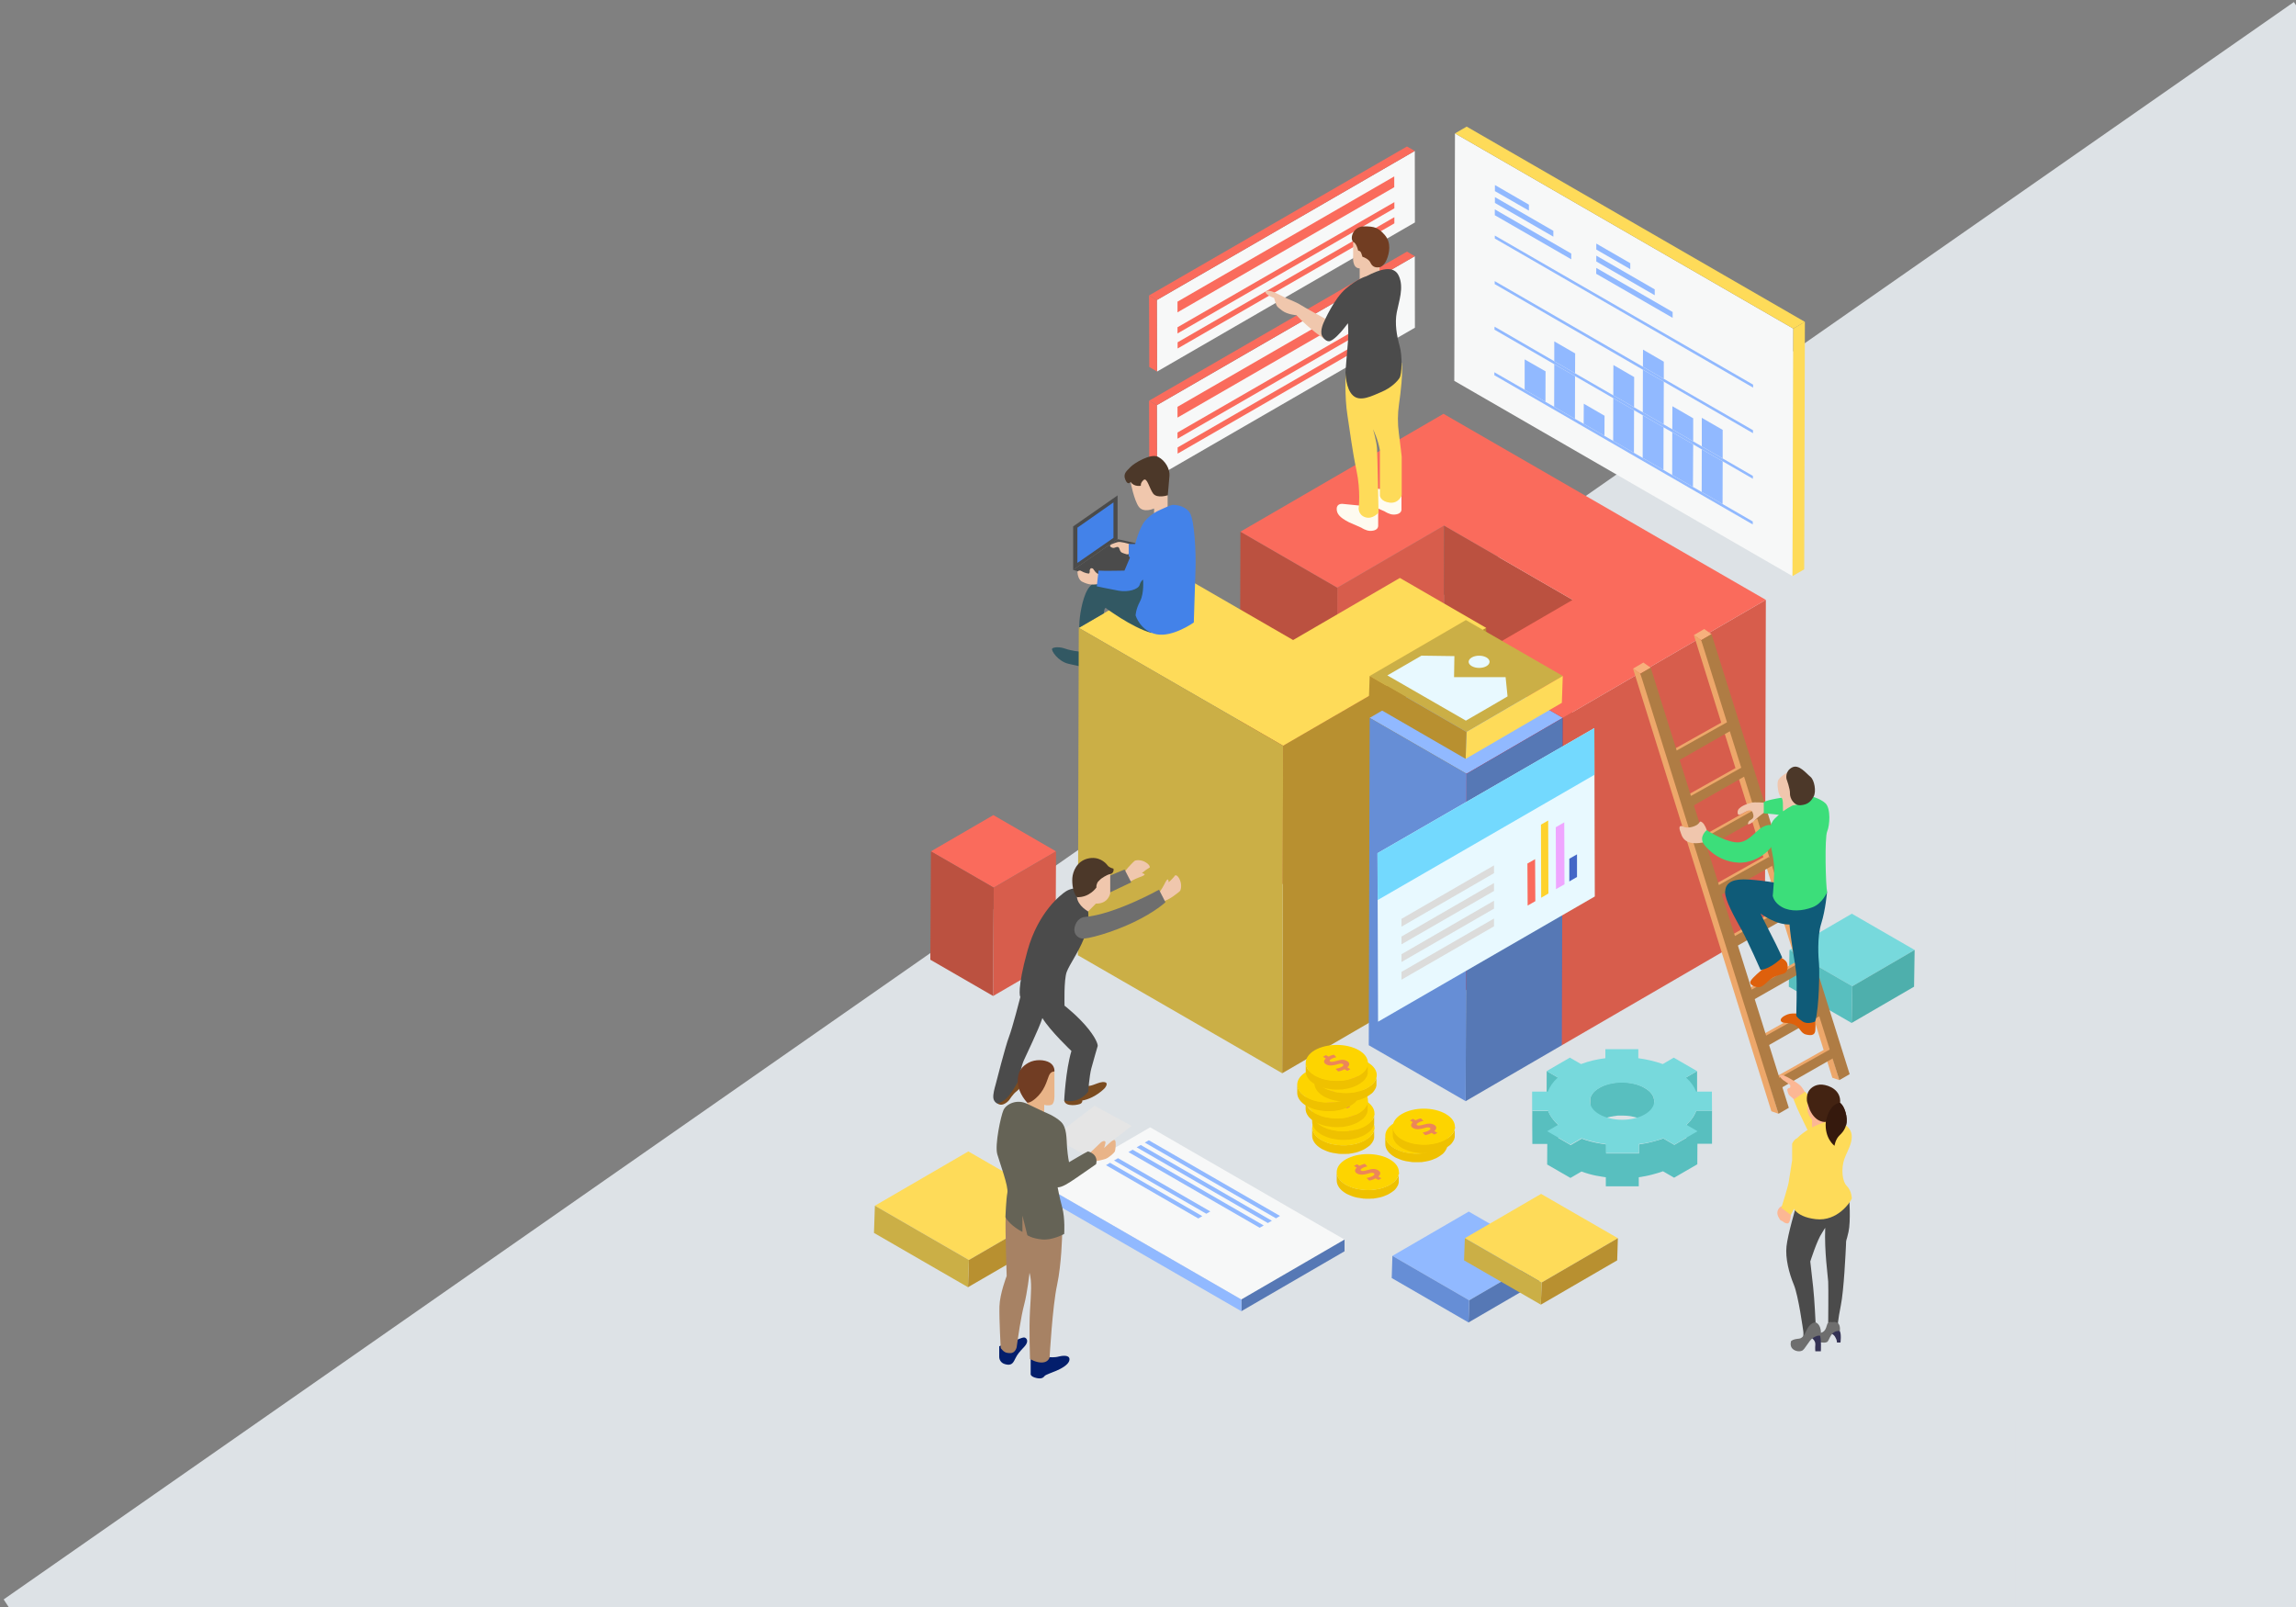 <?xml version="1.0" encoding="UTF-8" standalone="no"?>
<!-- Generator: Adobe Illustrator 18.0.0, SVG Export Plug-In . SVG Version: 6.00 Build 0)  -->

<svg
   xmlns:dc="http://purl.org/dc/elements/1.1/"
   xmlns:cc="http://creativecommons.org/ns#"
   xmlns:rdf="http://www.w3.org/1999/02/22-rdf-syntax-ns#"
   xmlns:svg="http://www.w3.org/2000/svg"
   xmlns="http://www.w3.org/2000/svg"
   xmlns:sodipodi="http://sodipodi.sourceforge.net/DTD/sodipodi-0.dtd"
   xmlns:inkscape="http://www.inkscape.org/namespaces/inkscape"
   version="1.1"
   id="Layer_1"
   x="0px"
   y="0px"
   width="2000"
   height="1400"
   viewBox="0 0 2000 1400"
   enable-background="new 0 0 1400 1400"
   xml:space="preserve"
   sodipodi:docname="hero4.svg"
   inkscape:version="0.92.4 (5da689c313, 2019-01-14)"><rect x="0" y="0" width="2000" height="1400" fill="#808080" stroke="none"/><defs
   id="defs19326" /><sodipodi:namedview
   pagecolor="#ffffff"
   bordercolor="#666666"
   borderopacity="1"
   objecttolerance="10"
   gridtolerance="10"
   guidetolerance="10"
   inkscape:pageopacity="0"
   inkscape:pageshadow="2"
   inkscape:window-width="4096"
   inkscape:window-height="2230"
   id="namedview19324"
   showgrid="false"
   inkscape:zoom="0.67428571"
   inkscape:cx="715.11799"
   inkscape:cy="403.38983"
   inkscape:window-x="2736"
   inkscape:window-y="0"
   inkscape:window-maximized="1"
   inkscape:current-layer="Layer_1"
   borderlayer="true" />
<rect
   style="fill:#dde2e6;fill-opacity:1;fill-rule:evenodd;stroke-width:1.044"
   id="rect20009"
   width="2432.92"
   height="1040.747"
   x="-760.103"
   y="1145.294"
   transform="matrix(0.82,-0.572,0.547,0.837,0,0)" /><g
   id="g19321"
   transform="translate(-52,-30)">
	<g
   id="g18633"
   transform="translate(560)">
		<g
   id="g18623">
			<polygon
   points="1105.1,826 1159.8,857.6 1105.5,889.2 1050.8,857.6 "
   id="polygon18621"
   style="fill:#77d9dc" />
		</g>
		<g
   id="g18627">
			<polygon
   points="1105.5,889.2 1159.8,857.6 1159.3,889.6 1104.9,921.2 "
   id="polygon18625"
   style="fill:#4eafac" />
		</g>
		<g
   id="g18631">
			<polygon
   points="1050.8,857.6 1105.5,889.2 1104.9,921.2 1050.2,889.6 "
   id="polygon18629"
   style="fill:#58bfbf" />
		</g>
	</g>
	<g
   id="g18647"
   transform="translate(560)">
		<g
   id="g18637">
			<polygon
   points="357.3,740.1 411.9,771.7 357.6,803.3 302.9,771.7 "
   id="polygon18635"
   style="fill:#fa6b5c" />
		</g>
		<g
   id="g18641">
			<polygon
   points="357.6,803.3 411.9,771.7 411.4,866.1 357.1,897.7 "
   id="polygon18639"
   style="fill:#d75d4c" />
		</g>
		<g
   id="g18645">
			<polygon
   points="302.9,771.7 357.6,803.3 357.1,897.7 302.4,866.1 "
   id="polygon18643"
   style="fill:#bb5140" />
		</g>
	</g>
	<g
   id="g18661"
   transform="translate(560)">
		<g
   id="g18651">
			<polygon
   points="254.1,1080.4 335.5,1033.1 417.5,1080.4 336,1127.7 "
   id="polygon18649"
   style="fill:#fedb59" />
		</g>
		<g
   id="g18655">
			<polygon
   points="335.2,1151.4 336,1127.7 417.5,1080.4 416.7,1104.1 "
   id="polygon18653"
   style="fill:#b89030" />
		</g>
		<g
   id="g18659">
			<polygon
   points="253.3,1104.1 254.1,1080.4 336,1127.7 335.2,1151.4 "
   id="polygon18657"
   style="fill:#cbaf46" />
		</g>
	</g>
	<g
   id="g19295"
   transform="translate(560)">
		<g
   id="g18703">
			<g
   id="g18677">
				<g
   enable-background="new    "
   id="g18675">
					<g
   id="g18665">
						<polygon
   points="663.2,1109.9 573.3,1162.1 404,1064.4 493.9,1012.1 "
   id="polygon18663"
   style="fill:#f7f8f8" />
					</g>
					<g
   id="g18669">
						<polygon
   points="663.2,1109.9 663.2,1120.1 573.3,1172.3 573.3,1162.1 "
   id="polygon18667"
   style="fill:#5678b5" />
					</g>
					<g
   id="g18673">
						<polygon
   points="573.3,1162.1 573.3,1172.3 404,1074.6 404,1064.4 "
   id="polygon18671"
   style="fill:#91b9ff" />
					</g>
				</g>
			</g>
			<g
   id="g18701">
				<g
   id="g18681">
					<polygon
   points="596.4,1095.5 482.1,1029.5 485.7,1027.5 599.9,1093.5 "
   id="polygon18679"
   style="fill:#91b9ff" />
				</g>
				<g
   enable-background="new    "
   id="g18699">
					<g
   id="g18685">
						<polygon
   points="546.3,1085.4 542.8,1087.4 462.4,1041 465.9,1039 "
   id="polygon18683"
   style="fill:#91b9ff" />
					</g>
					<g
   id="g18689">
						<polygon
   points="607,1089.3 603.5,1091.4 489.2,1025.4 492.7,1023.4 "
   id="polygon18687"
   style="fill:#91b9ff" />
					</g>
					<g
   id="g18693">
						<polygon
   points="539.3,1089.5 535.8,1091.5 455.4,1045.1 458.9,1043 "
   id="polygon18691"
   style="fill:#91b9ff" />
					</g>
					<g
   id="g18697">
						<polygon
   points="592.8,1097.6 589.3,1099.6 475,1033.7 478.6,1031.6 "
   id="polygon18695"
   style="fill:#91b9ff" />
					</g>
				</g>
			</g>
		</g>
		<g
   id="g18719">
			<g
   enable-background="new    "
   id="g18717">
				<g
   id="g18707">
					<polygon
   points="724.5,315.5 499.9,445.3 499.7,383 724.4,253.2 "
   id="polygon18705"
   style="fill:#f7f8f8" />
				</g>
				<g
   id="g18711">
					<polygon
   points="493.1,441.4 492.9,379.1 499.7,383 499.9,445.3 "
   id="polygon18709"
   style="fill:#fa6b5c" />
				</g>
				<g
   id="g18715">
					<polygon
   points="492.9,379.1 717.6,249.2 724.4,253.2 499.7,383 "
   id="polygon18713"
   style="fill:#fa6b5c" />
				</g>
			</g>
		</g>
		<g
   id="g18733">
			<g
   id="g18723">
				<polygon
   points="517.7,412.2 517.7,406.8 706.6,297.8 706.6,303.2 "
   id="polygon18721"
   style="fill:#fa6b5c" />
			</g>
			<g
   id="g18727">
				<polygon
   points="517.8,425.2 517.8,419.8 706.6,310.8 706.6,316.2 "
   id="polygon18725"
   style="fill:#fa6b5c" />
			</g>
			<g
   id="g18731">
				<polygon
   points="517.7,393.8 517.7,384.4 706.5,275.4 706.5,284.8 "
   id="polygon18729"
   style="fill:#fa6b5c" />
			</g>
		</g>
		<g
   id="g18749">
			<g
   enable-background="new    "
   id="g18747">
				<g
   id="g18737">
					<polygon
   points="724.5,223.8 499.9,353.7 499.7,291.4 724.4,161.5 "
   id="polygon18735"
   style="fill:#f7f8f8" />
				</g>
				<g
   id="g18741">
					<polygon
   points="493.1,349.7 492.9,287.4 499.7,291.4 499.9,353.7 "
   id="polygon18739"
   style="fill:#fa6b5c" />
				</g>
				<g
   id="g18745">
					<polygon
   points="492.9,287.4 717.6,157.6 724.4,161.5 499.7,291.4 "
   id="polygon18743"
   style="fill:#fa6b5c" />
				</g>
			</g>
		</g>
		<g
   id="g18763">
			<g
   id="g18753">
				<polygon
   points="517.7,320.5 517.7,315.1 706.6,206.1 706.6,211.5 "
   id="polygon18751"
   style="fill:#fa6b5c" />
			</g>
			<g
   id="g18757">
				<polygon
   points="517.8,333.6 517.8,328.2 706.6,219.2 706.6,224.6 "
   id="polygon18755"
   style="fill:#fa6b5c" />
			</g>
			<g
   id="g18761">
				<polygon
   points="517.7,302.1 517.7,292.8 706.5,183.7 706.5,193.1 "
   id="polygon18759"
   style="fill:#fa6b5c" />
			</g>
		</g>
		<path
   d="m 431.7,597.6 c 0,0 -6.8,-0.7 -11.8,-2.5 -5,-1.8 -10.3,-1.4 -11.4,0 -1.1,1.4 5,11.1 14.3,13.2 9.3,2.1 9.3,2.1 9.3,2.1 v 2.9 c 0,0 4,1.1 8.4,0 4.4,-1.1 5.8,-5.4 5.8,-5.4 l 1.2,-5 z"
   id="path18765"
   inkscape:connector-curvature="0"
   style="fill:#325863" />
		<g
   id="g18769">
			<polygon
   points="572.5,493.2 656.9,542 656.1,827.2 571.7,778.5 "
   id="polygon18767"
   style="fill:#bb5140" />
		</g>
		<g
   id="g18773">
			<polygon
   points="656.9,542 749.9,487.9 749.1,773.2 656.1,827.2 "
   id="polygon18771"
   style="fill:#d75d4c" />
		</g>
		<g
   id="g18777">
			<polygon
   points="749.9,487.9 861.9,552.6 861.1,837.8 749.1,773.2 "
   id="polygon18775"
   style="fill:#bb5140" />
		</g>
		<polygon
   points="852.5,940.6 936.4,891.9 1029.4,837.8 1030.2,552.6 937.2,606.6 853.3,655.4 "
   id="polygon18779"
   style="fill:#d75d4c" />
		<polygon
   points="609.7,679.7 608.9,965 785.8,862.2 786.6,577 "
   id="polygon18781"
   style="fill:#b89030" />
		<g
   id="g18785">
			<polygon
   points="768.9,606.6 861.9,552.6 749.9,487.9 656.9,542 572.5,493.2 656.4,444.5 749.4,390.5 843,444.5 936.6,498.6 1030.2,552.6 937.2,606.6 853.3,655.4 "
   id="polygon18783"
   style="fill:#fa6b5c" />
		</g>
		<g
   id="g18789">
			<polygon
   points="768.9,606.6 853.3,655.4 852.5,940.6 768.1,891.9 "
   id="polygon18787"
   style="fill:#ed1c24" />
		</g>
		<g
   id="g18793">
			<polygon
   points="711.4,533.5 786.6,577 609.7,679.7 525.3,631 431.7,577 515.6,528.2 618.4,587.6 "
   id="polygon18791"
   style="fill:#fedb59" />
		</g>
		<polygon
   points="430.9,862.2 524.5,916.2 608.9,965 609.7,679.7 525.3,631 431.7,577 "
   id="polygon18795"
   style="fill:#cbaf46" />
		<g
   id="g18799">
			<polygon
   points="768.9,606.6 853.3,655.4 769.5,704.1 685.1,655.4 "
   id="polygon18797"
   style="fill:#91b9ff" />
		</g>
		<g
   id="g18803">
			<polygon
   points="769.5,704.1 853.3,655.4 852.5,940.6 768.7,989.3 "
   id="polygon18801"
   style="fill:#5678b5" />
		</g>
		<g
   id="g18807">
			<polygon
   points="685.1,655.4 769.5,704.1 768.7,989.3 684.3,940.6 "
   id="polygon18805"
   style="fill:#668ed6" />
		</g>
		<g
   id="g18829">
			<path
   d="m 501,808.7 c 0,0 3.2,-4.3 4.9,-7.7 1.7,-3.4 2.7,-5.1 3.4,-4.8 0.7,0.3 0.7,2.4 0.7,2.4 0,0 2.2,-1.9 3.4,-3.3 1.2,-1.4 2.4,-2.8 2.4,-2.8 0,0 1.9,-0.5 3.9,3.9 2,4.4 1,9.1 0,10 -1,0.9 -10.2,8.7 -15.5,8.9 -5.3,0.2 -3.2,-6.6 -3.2,-6.6 z"
   id="path18809"
   inkscape:connector-curvature="0"
   style="fill:#f0c7ad" />
			<path
   d="m 475.7,798.5 c 0,0 4.6,-2.7 8.2,-4 3.6,-1.3 5.4,-2.1 5.1,-2.8 -0.3,-0.7 -2.3,-1 -2.3,-1 0,0 2.2,-2 3.7,-3 1.5,-1 3.1,-2 3.1,-2 0,0 0.7,-1.8 -3.4,-4.4 -4.1,-2.6 -8.9,-2.1 -9.9,-1.2 -1,0.9 -9.9,9.1 -10.7,14.3 -0.8,5.2 6.2,4.1 6.2,4.1 z"
   id="path18811"
   inkscape:connector-curvature="0"
   style="fill:#f0c7ad" />
			<path
   d="m 437.9,976 c 0,0 2.2,0.7 6.8,-1 4.6,-1.7 6.8,-2.7 9.7,-2.2 2.9,0.5 1.2,3.6 0,5.1 0,0 -8,8.7 -19.7,10.9 0,0 0.5,1 -0.9,2.4 -1.4,1.4 -14.1,3.7 -14.8,-2.6 1.1,0.2 17.7,-7.6 18.9,-12.6 z"
   id="path18813"
   inkscape:connector-curvature="0"
   style="fill:#7a4b20" />
			<path
   d="m 378.9,964.5 c 0,0 2.6,-1.9 4.6,-1.7 2,0.2 1.4,3.9 1.4,7.1 0,3.2 -4.9,9 -7.7,11.1 -2.8,2.1 -6.1,7.3 -6.1,7.3 0,0 -5.4,6.8 -10.5,2.9 -0.1,0 17.9,-19.4 18.3,-26.7 z"
   id="path18815"
   inkscape:connector-curvature="0"
   style="fill:#7a4b20" />
			<path
   d="m 440.1,926.4 c -8.5,-10.7 -20.7,-20.2 -20.7,-20.2 l -4.3,-1.2 c 0,0 -12.7,-1.8 -16.5,2.4 -3.8,-6.4 -11.9,-13.1 -17.8,-8.8 0,0 -6.8,26.7 -9.9,34.7 -3.1,8 -11.1,39.5 -11.7,41.8 -0.7,2.4 -2.4,8.3 -1.9,11.6 0.5,3.3 3.2,4.6 3.2,4.6 0,0 4.4,-0.2 9.2,-5.4 4.8,-5.3 9.2,-13.9 9.2,-13.9 0,0 2.6,-12.8 4.8,-17.9 2,-4.6 13.4,-28 16.3,-37.2 6.9,11.3 25.3,28.7 25.3,28.7 -5.1,17 -6.3,43.2 -6.3,43.2 13.6,3.1 20.9,-7.8 20.9,-7.8 0,0 1,-13.6 2.7,-20.1 1.7,-6.5 5.6,-19.7 5.6,-19.7 0,0 0.4,-4.1 -8.1,-14.8 z"
   id="path18817"
   inkscape:connector-curvature="0"
   style="fill:#4b4b4b" />
			<path
   d="m 454.2,809.7 23.2,-11 -5.8,-11.2 -18.9,7.8 c 0,-0.1 -7.4,6.9 1.5,14.4 z"
   id="path18819"
   inkscape:connector-curvature="0"
   style="fill:#6e6e6e" />
			<path
   d="m 429.2,803.9 c 0,0 -4.3,-0.1 -8.5,2.5 -4.2,2.6 -24.3,17.9 -33.7,51.9 -9.4,34 -6.3,40.1 -6.3,40.1 0,0 7,6.1 13.3,11.1 6.3,4.9 8.8,5.6 8.8,5.6 0,0 11.1,-4.4 16.5,-9 0,0 -0.7,-22.6 1.9,-29.4 2.6,-6.8 9.9,-16.5 15,-29.1 5.1,-12.6 3.7,-23.6 3.7,-23.6 0,0 -10.4,-12.4 -10.7,-20.1 z"
   id="path18821"
   inkscape:connector-curvature="0"
   style="fill:#4b4b4b" />
			<path
   d="m 436.7,828.9 c 0,0 -5.4,0.2 -8,6.8 -2.6,6.6 1,10.9 5.4,11.9 4.4,1 27,-5.3 45.7,-14.3 18.7,-9 27.4,-17.3 27.4,-17.3 l -5.6,-10.9 c 0,0 -38.4,21.5 -64.9,23.8 z"
   id="path18823"
   inkscape:connector-curvature="0"
   style="fill:#6e6e6e" />
			<path
   d="m 459.1,791.6 v 16.5 c 0,0 -1.4,9.4 -12.5,9.1 l -6.7,6.8 c 0,0 -9,-4.7 -9.8,-12.5 -0.8,-7.8 10.3,-19.4 10.3,-19.4 0,0 14.6,-7 18.7,-0.5 z"
   id="path18825"
   inkscape:connector-curvature="0"
   style="fill:#f0c7ad" />
			<path
   d="m 430.1,811.6 c -3.4,-3.8 -4.4,-11.5 -4,-16.8 0.4,-5.3 3.7,-14.4 13.3,-16.8 9.6,-2.4 15.5,3.4 17.2,5.7 1.7,2.4 5.3,3 5.3,3 0.3,1.1 0.3,4.2 -2.9,4.8 -3.2,0.6 -7.8,4 -7.8,4 0,0 -1.6,1.4 -2.8,2.7 0,0 -1.7,2.4 -1.3,4.9 0,0 -5.9,8.9 -17,8.5 z"
   id="path18827"
   inkscape:connector-curvature="0"
   style="fill:#4c3829" />
		</g>
		<g
   id="g18899">
			<polygon
   points="1075,904.7 1074.1,914.5 1026,941.9 1026,932.1 "
   id="polygon18831"
   style="fill:#eda76a" />
			<polygon
   points="1032.8,774.1 1031.9,783.9 983.8,811.3 983.8,801.6 "
   id="polygon18833"
   style="fill:#eda76a" />
			<polygon
   points="1048.4,817.6 1047.5,827.4 999.4,854.8 999.4,845.1 "
   id="polygon18835"
   style="fill:#eda76a" />
			<polygon
   points="1087.9,940.6 1086.9,950.5 1038.9,977.9 1038.9,968.1 "
   id="polygon18837"
   style="fill:#eda76a" />
			<polygon
   points="998.4,655.6 997.5,665.4 949.4,692.8 949.4,683.1 "
   id="polygon18839"
   style="fill:#eda76a" />
			<polygon
   points="1010.4,695.4 1009.4,705.2 961.4,732.6 961.4,722.9 "
   id="polygon18841"
   style="fill:#eda76a" />
			<polygon
   points="1064.4,863.5 1063.5,873.3 1015.4,900.8 1015.4,891 "
   id="polygon18843"
   style="fill:#eda76a" />
			<g
   id="g18851">
				<polygon
   points="967.5,583.3 973.9,587.7 982.9,582.5 976.5,578 "
   id="polygon18845"
   style="fill:#f7b07c" />
				<polygon
   points="989.1,620.6 973.9,587.7 967.5,583.3 1088.1,968.9 1094.2,971 "
   id="polygon18847"
   style="fill:#eda76a" />
				<polygon
   points="982.9,582.5 1103.2,965.8 1094.2,971 973.9,587.7 "
   id="polygon18849"
   style="fill:#af7c44" />
			</g>
			<polygon
   points="998.4,658.1 1004.7,663.7 949.4,695.3 949.4,685.6 "
   id="polygon18853"
   style="fill:#af7c44" />
			<polygon
   points="1010.4,697.9 1016.7,703.5 961.4,735.1 961.4,725.4 "
   id="polygon18855"
   style="fill:#af7c44" />
			<polygon
   points="1020.8,732.6 1019.8,742.4 971.8,769.9 971.8,760.1 "
   id="polygon18857"
   style="fill:#eda76a" />
			<polygon
   points="1020.8,735.1 1027.1,740.8 971.8,772.4 971.8,762.6 "
   id="polygon18859"
   style="fill:#af7c44" />
			<polygon
   points="1032.8,776.6 1039.1,782.3 983.8,813.9 983.8,804.1 "
   id="polygon18861"
   style="fill:#af7c44" />
			<polygon
   points="1048.4,820.1 1054.8,825.8 999.4,857.4 999.4,847.6 "
   id="polygon18863"
   style="fill:#af7c44" />
			<polygon
   points="1064.4,866 1070.8,871.7 1015.4,903.3 1015.4,893.5 "
   id="polygon18865"
   style="fill:#af7c44" />
			<polygon
   points="1075,907.2 1081.3,912.8 1026,944.4 1026,934.7 "
   id="polygon18867"
   style="fill:#af7c44" />
			<polygon
   points="1087.9,943.2 1094.2,948.8 1038.9,980.4 1038.9,970.7 "
   id="polygon18869"
   style="fill:#af7c44" />
			<g
   id="g18877">
				<polygon
   points="914.5,612.5 920.9,616.9 929.9,611.7 923.5,607.2 "
   id="polygon18871"
   style="fill:#f7b07c" />
				<polygon
   points="936.1,649.8 920.9,616.9 914.5,612.5 1035,998.1 1041.2,1000.3 "
   id="polygon18873"
   style="fill:#eda76a" />
				<polygon
   points="929.9,611.7 1050.2,995.1 1041.2,1000.3 920.9,616.9 "
   id="polygon18875"
   style="fill:#af7c44" />
			</g>
			<path
   d="m 1042.4,863.8 c 0,0 5.3,2.3 6.3,5.3 1,3 0.5,6.8 -1.5,8.3 -2,1.5 -7.3,2 -11.3,4.5 -4,2.5 -7.5,7.3 -10.8,8 -3.3,0.8 -9.8,-1.8 -8.3,-5 1.5,-3.3 10,-10 10,-10 z"
   id="path18879"
   inkscape:connector-curvature="0"
   style="fill:#de600c" />
			<path
   d="m 1073.3,920 c 0,0 0.3,3.5 0,7.5 -0.3,4 -2.8,5 -8,3.8 -5.3,-1.3 -5,-6.5 -10.8,-8.8 -5.8,-2.3 -9,-0.5 -10.8,-2.5 -1.8,-2 0.8,-4.5 5.5,-6.3 4.7,-1.8 13.5,0 13.5,0 z"
   id="path18881"
   inkscape:connector-curvature="0"
   style="fill:#de600c" />
			<path
   d="m 1011,796.1 c 11.5,0 34.6,4 34.6,4 l 16.8,10.5 21.1,-3.5 c 0,0 -1.3,15.6 -5,27.3 -3.8,11.8 -2.5,30.4 -2,35.1 0.5,4.8 0.3,37.9 -3.3,50.4 0,0 -6.3,3 -11,0 -4.7,-3 -5.5,-5 -5.5,-5 0,0 0.8,-28.4 0,-36.9 -0.6,-6.6 -4.7,-27.9 -5.9,-42.6 -12.6,0.2 -25.3,-9.6 -25.3,-9.6 0,0 11.1,22.3 13.5,26.8 2.3,4.5 5.4,11.5 5.4,11.5 0,0 -9,9.6 -18.8,10.9 0,0 -10.8,-24.6 -16.8,-35.4 -6,-10.8 -14.3,-25.6 -14.1,-32.6 0.3,-6.9 4.8,-10.9 16.3,-10.9 z"
   id="path18883"
   inkscape:connector-curvature="0"
   style="fill:#0f5b78" />
			<path
   d="m 1031.1,731.8 -2.4,-2.5 c 0,0 -8.2,-0.7 -11.1,0 -2.9,0.7 -11.8,3.4 -12,7.9 -0.2,4.5 2.4,2.4 6.9,0 4.5,-2.4 5.5,-0.7 5.9,0 0.3,0.7 2.1,4.3 0,6.1 -2.1,1.8 -2.8,1.1 -3.7,3.6 -0.9,2.5 2.7,0.8 6.2,-2.7 3.6,-3.4 7.8,-6.3 7.8,-6.3 z"
   id="path18885"
   inkscape:connector-curvature="0"
   style="fill:#f0c6ad" />
			<path
   d="m 1048,724.3 c 0,0 -16.6,2.3 -19.6,4.5 v 9.8 c 0,0 15.4,0.8 19.6,3 4.2,2.3 7.2,-8.7 7.2,-8.7 z"
   id="path18887"
   inkscape:connector-curvature="0"
   style="fill:#3cde7a" />
			<path
   d="m 1049.7,702.4 c 0,0 -7.2,4.1 -8.7,7.2 -1.5,3 0,13.2 2.3,14.7 2.3,1.5 1.7,7.9 1.8,12.4 0,0 7.7,2.3 13.3,0 5.7,-2.3 6.8,-9.8 6.8,-9.8 z"
   id="path18889"
   inkscape:connector-curvature="0"
   style="fill:#f0c6ad" />
			<path
   d="m 1068.3,723.3 c 0,0 9,2 13.8,6.5 4.8,4.5 3.8,19.3 1.5,24.6 -2.3,5.3 -1.3,47.9 0,52.7 0,0 -4,10 -12.8,13.3 -8.8,3.3 -18.8,4 -26.3,0 -7.5,-4 -8.3,-10 -8.3,-10 0,0 1.8,-17.1 1,-27.9 -0.8,-10.8 -8.3,-30.6 0.8,-39.4 9,-8.8 15.8,-11.5 15.8,-11.5 0,0 9.9,-0.6 14.5,-8.3 z"
   id="path18891"
   inkscape:connector-curvature="0"
   style="fill:#3cde7a" />
			<path
   d="m 980.2,758.7 -1.5,-5.5 c 0,0 -1.5,-5 -4,-6.8 -2.5,-1.8 -1.5,0.4 -4.8,2.4 -3.3,1.9 -8.3,2.9 -11.5,1.4 -3.2,-1.5 -4.3,0 -2.8,4 1.5,4 2.8,14.1 23.1,9 z"
   id="path18893"
   inkscape:connector-curvature="0"
   style="fill:#f0c6ad" />
			<path
   d="m 1036.9,750.4 c 0,0 -2,-3.8 -9.3,0 -7.3,3.8 -13,15.1 -24.6,13.3 -11.5,-1.8 -24.3,-10.5 -24.3,-10.5 0,0 -7.3,5.8 -2.3,12.5 0,0 10,14.6 29.4,15.8 19.3,1.3 40.1,-18.3 31.1,-31.1 z"
   id="path18895"
   inkscape:connector-curvature="0"
   style="fill:#3cde7a" />
			<path
   d="m 1048.2,708.7 c 0,0 -1.6,-6.5 4.6,-10 6.2,-3.5 12.7,5.3 16.2,8 3.5,2.8 5.3,12.8 2.8,17.3 -2.5,4.5 -5.3,7 -11.3,7.5 -6,0.5 -9.5,-6.3 -9.3,-10.3 0.2,-3.9 -3,-12.5 -3,-12.5 z"
   id="path18897"
   inkscape:connector-curvature="0"
   style="fill:#4c3829" />
		</g>
		<g
   id="g18921">
			<path
   d="m 479.8,454.4 -3,-4.6 c 0,0 -2.3,3.7 -4.6,-2 -2.3,-5.6 1.9,-7.9 4.6,-11 2.7,-3 17.5,-12.2 24,-8.8 6.5,3.4 10.3,10.7 9.9,16.4 -0.4,5.7 -1.5,17.1 -1.5,17.1 l -7.6,5.7 -5.7,-1.5 z"
   id="path18901"
   inkscape:connector-curvature="0"
   style="fill:#4c3829" />
			<polygon
   points="480.2,509.2 484.4,503.9 465.5,499.7 426.8,526.5 465.5,537.8 484.4,519.5 "
   id="polygon18903"
   style="fill:#4b4b4b" />
			<polygon
   points="465.5,499.7 465.5,461.6 426.8,488.6 426.8,526.5 "
   id="polygon18905"
   style="fill:#4b4b4b" />
			<polygon
   points="461.9,498.6 461.9,467.7 430.5,489.7 430.5,520.4 "
   id="polygon18907"
   style="fill:#4382e9" />
			<path
   d="m 490.5,528.3 c 0,0 -26.7,10.3 -37,6.9 0,0 -9.1,0 -14.1,8.4 -5,8.4 -7.2,24.8 -7.2,30.1 0,0.7 0,1.8 -0.1,3.1 l 21.5,-12.5 c 0.2,-4.7 1.5,-4.7 1.5,-4.7 0,0 22.5,16.9 39.8,21.8 l 5.9,-49.2 z"
   id="path18909"
   inkscape:connector-curvature="0"
   style="fill:#325863" />
			<path
   d="m 476.8,449.8 c 0,0 3,16 7.2,21.7 4.2,5.7 13.3,1.5 13.3,1.5 v 6.1 l 11.8,-4.6 v -13 c 0,0 -9.1,3 -12.6,-1.5 -3.4,-4.6 -5.3,-14.5 -8.4,-11.8 -3,2.7 -2.3,5 -2.3,5 0,0 -6,1.2 -9,-3.4 z"
   id="path18911"
   inkscape:connector-curvature="0"
   style="fill:#f0c7ad" />
			<path
   d="m 480.2,506.5 -5,-2.7 c 0,0 -7.2,-2.3 -9.7,-1.5 -2.5,0.8 -8.6,2.3 -5.9,4.2 2.7,1.9 3.8,0 5.9,0 2.1,0 1.4,4.2 4.1,5.1 2.7,0.9 4.9,2.5 7.2,0 2.3,-2.4 3.4,-5.1 3.4,-5.1 z"
   id="path18913"
   inkscape:connector-curvature="0"
   style="fill:#f0c7ad" />
			<path
   d="m 449.8,530.2 c 0,0 0,0 0,0 -2.9,0 -4.7,-3.5 -5.8,-4.9 -0.5,-0.2 -1.1,-0.3 -1.7,-0.3 -0.7,0.5 -1.2,1.7 -1.1,2.2 0.2,1 -0.2,2.5 -0.7,2.5 -0.5,0 -2.3,-0.4 -2.3,-0.4 -1.4,-0.4 -3.2,-1.1 -4.3,-1.8 -1.9,-1.3 -3.4,0.6 -3.4,0.6 0.5,7.9 4.7,8.9 4.7,8.9 v 0 c 0.9,0.5 2.1,1 3.7,1.5 7.6,2.4 15.6,-1.6 15.6,-1.6 v -5.3 c 0,0.2 -2.5,-0.4 -4.7,-1.4 z"
   id="path18915"
   inkscape:connector-curvature="0"
   style="fill:#f0c7ad" />
			<polygon
   points="479.8,519.5 484.4,503.9 475.2,503.9 475.2,514.5 "
   id="polygon18917"
   style="fill:#4382e9" />
			<path
   d="m 501.9,474.5 c 0,0 -9.9,4.2 -14.5,12.2 -4.6,8 -7.2,19.8 -7.2,19.8 l -8.7,20.6 c 0,0 -18.4,0.4 -22.6,0 l -1.5,13.7 c 0,0 10.7,2.3 19,3.8 8.3,1.5 17.1,-1.1 18.3,-5 1.1,-3.8 3,-4.6 3,-4.6 0,0 1.1,11.8 -2.7,19 -3.8,7.2 -3.8,12.2 -3.8,12.2 0,0 4.2,13.7 18.3,16.4 14.1,2.7 32.4,-10.3 32.4,-10.3 0,0 1.1,-34.3 1.5,-47.2 0.4,-13 -0.8,-41.9 -5,-48.4 -4.2,-6.5 -13,-6.9 -14.9,-6.9 -1.7,0.2 -8.6,3.2 -11.6,4.7 z"
   id="path18919"
   inkscape:connector-curvature="0"
   style="fill:#4382e9" />
		</g>
		<g
   id="g18949">
			<path
   d="m 1045.4,1080.2 c 0,0 -3.8,0.9 -4.9,4.6 -1.1,3.7 1.4,6.5 1.9,7.6 0.6,1.1 2.6,1.4 3,2 0.4,0.6 2.7,1.7 4.1,1.4 1.4,-0.3 3.4,-6.8 2,-11 -1.4,-4.2 -6.1,-4.6 -6.1,-4.6 z"
   id="path18923"
   inkscape:connector-curvature="0"
   style="fill:#fcb794" />
			<path
   d="m 1102.2,1103.2 c 2.1,-9.5 0.6,-30 0.6,-30 0,0 -12.9,-2.5 -18.3,10 -6.6,-3.5 -28.2,-1.4 -28.2,-1.4 0,0 -7,23.5 -8.1,33.9 -1.2,10.4 2.3,23.8 6.4,33.6 4,9.8 7.9,38.6 8.2,40.4 0.3,1.8 0,5 0,5 l 10.7,-12.8 c 0,0 -0.9,-19.6 -2.1,-30.6 -1.2,-11 -2.5,-22.3 -2.5,-22.3 0,0 6,-19 10.3,-25 l 2,-3.3 c 0,0 0.3,-0.4 0.7,-1 -0.8,20.5 2.3,41.5 2.6,46.8 0.3,5.9 0,35.9 0,35.9 l 8.3,3 c 0,0 0,-4.8 2.7,-18.1 2.7,-13.3 4.2,-46.6 4.5,-52.6 0.1,-5.9 0.1,-2 2.2,-11.5 z"
   id="path18925"
   inkscape:connector-curvature="0"
   style="fill:#4b4b4b" />
			<path
   d="m 1064.4,984.2 0.2,-2.1 c 0,0 -2.4,-4.7 -4.7,-6.7 -2.2,-2.1 -9.6,-6.4 -11.1,-7.1 -1.5,-0.7 -3.6,-1.9 -5.5,-1.9 -1.9,0 -0.6,3 2.9,5.2 3.5,2.2 5.2,3.7 5.2,3.7 0,0 0.6,2.5 -0.7,2.5 -1.3,0 -1.9,1.5 -1.9,1.5 0,0 0.6,3.7 1.9,4.9 1.3,1.2 4.7,4.2 4.7,4.2 l 11.1,5.6 z"
   id="path18927"
   inkscape:connector-curvature="0"
   style="fill:#fcb794" />
			<path
   d="m 1068.3,1018.1 c 0,0 -9.6,-19.6 -10.8,-22.6 -1.2,-3.1 -3.1,-7.5 -3.1,-7.5 l 10,-6.9 c 0,0 13,14.5 13.7,14.9 0.6,0.4 7.5,14.7 7.5,15.5 0,0.8 -3.2,10.4 -3.2,10.4 z"
   id="path18929"
   inkscape:connector-curvature="0"
   style="fill:#fedb59" />
			<path
   d="m 1070.4,1011.8 c 0,-3.1 0,-6.6 0,-6.6 -5,-4.6 -3.9,-11.2 -3.9,-11.2 l -0.1,-3.2 c 0,0 3.5,5.1 5.8,7 2.3,1.9 3,8.6 10.3,9.6 0,0 3.3,9.6 -4,8.2 -7.2,-1.4 -8.1,-3.8 -8.1,-3.8 z"
   id="path18931"
   inkscape:connector-curvature="0"
   style="fill:#fcb794" />
			<path
   d="m 1068.5,996.9 c -0.3,-0.6 -2.1,-6.1 -2.1,-6.1 0,0 -1.2,-2.3 0,-7.5 1.2,-5.1 6.8,-8.9 12.8,-8.4 6.1,0.5 16.6,4.7 15.7,15.9 0,0 3.7,2.3 5.4,11 1.6,8.6 -2.1,13.8 -5.8,17.3 -3.7,3.5 -4.4,9.1 -4.4,9.1 0,0 -8.9,-6.3 -7.5,-20.8 0,0 -8.7,1.4 -14.1,-10.5 z"
   id="path18933"
   inkscape:connector-curvature="0"
   style="fill:#432312" />
			<path
   d="m 1098.7,1009.5 c 12.9,8.4 2.6,22 -0.2,30.4 -2.8,8.4 -1.9,19.2 2.3,23.4 4.2,4.2 4.3,10.8 4.3,10.8 -1.2,3 -12.4,20.3 -31.6,18 -19.2,-2.3 -20.3,-12.4 -20.3,-12.4 0,0 0.5,-7.5 4.3,-15.4 3.8,-7.9 1.4,-15.9 0.4,-25 -0.9,-9.1 0,-18.2 0,-18.2 11.9,-11.5 27.3,-14.3 27.3,-14.3 z"
   id="path18935"
   inkscape:connector-curvature="0"
   style="fill:#fedb59" />
			<path
   d="m 1053.1,1026.4 c 0,0 2.9,-6.8 7.3,-4.6 4.4,2.2 7.6,4 8.2,8.1 0.6,4.1 -2.7,20.6 -2.2,24.7 0.4,4.1 -2.8,11.8 -4.8,15.6 -2.1,3.8 -9.7,18.2 -9.7,18.2 l -8.2,-6.2 c 0,0 5.9,-18.7 6.4,-22.3 0.6,-3.5 3,-19.1 3,-19.1 z"
   id="path18937"
   inkscape:connector-curvature="0"
   style="fill:#fedb59" />
			<path
   d="m 1090,1028.2 c 0,0 0.7,-5.6 4.4,-9.1 3.7,-3.5 7.5,-8.6 5.8,-17.3 -1.6,-8.6 -5.4,-11 -5.4,-11 0,0 -9.1,-0.2 -12.4,16.6 -1.2,14.5 7.6,20.8 7.6,20.8 z"
   id="path18939"
   inkscape:connector-curvature="0"
   style="fill:#35190d" />
			<path
   d="m 1086.5,1191.9 c 0,0 2.1,-0.3 4,2.7 1.9,3.1 1.6,5 1.6,5 h 3.1 c 0,0 1,-7.5 -0.7,-10.2 -1.7,-2.7 -7.5,-0.7 -8,2.5 z"
   id="path18941"
   inkscape:connector-curvature="0"
   style="fill:#343254" />
			<path
   d="m 1087.8,1181.9 c 0,0 -2.1,-0.8 -3.5,0.6 -1.4,1.4 -1,7.3 -6.1,8.6 -5.1,1.3 -1.4,8.1 -1.4,8.1 0,0 4.2,1.1 6.6,0 2.4,-1.1 2.8,-10.3 11.2,-9.7 0,0 1.8,-9.2 -6.8,-7.6 z"
   id="path18943"
   inkscape:connector-curvature="0"
   style="fill:#6e6e6e" />
			<path
   d="m 1070.2,1195.6 c 0,0 3.4,2.4 3.1,5.8 -0.3,3.4 0,5.8 0,5.8 h 4.8 c 0,0 0.6,-10.7 -1,-14.9 -1.7,-4.1 -6.9,3.3 -6.9,3.3 z"
   id="path18945"
   inkscape:connector-curvature="0"
   style="fill:#343254" />
			<path
   d="m 1071.2,1182.6 c 0,0 -3.3,1.4 -5.4,6 -2.1,4.6 -3.9,7.3 -6.6,7.6 -2.7,0.3 -5.2,0.6 -7,2.1 0,0 -1.2,3.4 0.6,6 1.8,2.5 5.9,3.6 8.7,2.5 2.8,-1 5.9,-8.7 9.7,-11.2 3.8,-2.5 6.1,-2.1 6.6,-1.9 0.4,0.1 1.6,-9.4 -4.5,-11.8 z"
   id="path18947"
   inkscape:connector-curvature="0"
   style="fill:#6e6e6e" />
		</g>
		<g
   id="g18967">
			<polygon
   points="409.3,1021 445.4,993.3 477.8,1010.9 441.8,1038.6 "
   id="polygon18951"
   style="fill:#e5e5e5" />
			<path
   d="m 447.2,1041.5 c 0,0 5,-0.9 7.9,-1.9 2.8,-1.1 7.5,-5.1 8.1,-6.7 0.5,-1.6 1.2,-8.1 0,-9.5 -1.2,-1.4 -5.8,3.5 -7.6,5.1 -1.8,1.6 -1.8,1.6 -1.8,1.6 0,0 1.4,-4.2 1.1,-5.3 -0.4,-1.1 -2.5,-1.2 -4.9,1.4 -2.5,2.6 -8.9,8.4 -8.9,8.4 z"
   id="path18953"
   inkscape:connector-curvature="0"
   style="fill:#e9b488" />
			<path
   d="m 404.5,1211.2 1.7,1.1 c 0,0 4,0.6 8.5,-0.6 4.6,-1.1 9.7,-0.9 8.8,3.4 -0.9,4.3 -8.2,7.7 -11.4,9.1 -3.1,1.4 -9.4,3.4 -10.2,4.6 -0.9,1.1 -2.3,2.8 -7.1,1.7 -4.8,-1.1 -5,-3.1 -5,-3.1 v -17.6 z"
   id="path18955"
   inkscape:connector-curvature="0"
   style="fill:#031e6c" />
			<path
   d="m 376.6,1197.8 c 0,0 5.7,-2.8 7.7,-2.6 2,0.3 4.3,3.4 0,8 -4.3,4.6 -6,6.5 -7.7,10 -1.7,3.4 -2.8,6 -6.8,5.7 -1.2,-0.1 -2.3,-0.4 -3.3,-0.8 -2.5,-1 -4.1,-3.4 -4.1,-6.1 v -9.1 l 12.2,-5.7 z"
   id="path18957"
   inkscape:connector-curvature="0"
   style="fill:#031e6c" />
			<path
   d="m 415.9,1101.7 1.3,4.3 c 0,0 -0.5,25.3 -4.4,43.5 -4,18.2 -6.5,62.9 -6.5,62.9 0,0 -0.9,4.3 -6.3,4.6 -5.4,0.3 -10.8,-3.1 -10.8,-3.1 0,0 -0.9,-26.5 0,-42.1 0.9,-15.6 1.8,-25 -0.4,-33 0,0 -1.9,17.4 -4.7,27.9 -2.8,10.5 -5.4,29 -6.5,37 0,0 -1.1,5.1 -5.4,5.1 -4.3,0 -5.7,-0.9 -8.5,-4.3 0,0 -1.4,-25.3 -1.1,-36.4 0.3,-11.1 6.3,-26.5 6.3,-26.5 0,0 -1.4,-40.1 -0.9,-50.9 0.6,-10.8 19.6,-18.5 19.6,-18.5 z"
   id="path18959"
   inkscape:connector-curvature="0"
   style="fill:#a78264" />
			<path
   d="m 410.5,963.5 v 20.8 c 0,0 0.3,7.1 -2.6,8.2 -2.8,1.1 -6.3,0 -6.3,0 v 6.3 c 0,0 -8.2,1.7 -14.8,-3.1 v -6.5 l 10.2,-21 c 0.1,-0.2 10.6,-6.7 13.5,-4.7 z"
   id="path18961"
   inkscape:connector-curvature="0"
   style="fill:#e9b488" />
			<path
   d="m 401.6,998.7 c 0,0 9.1,3.4 14.5,8.5 5.4,5.1 4.8,14.8 5.4,22.5 0.6,7.7 1.7,12.8 1.7,12.8 0,0 14.8,-8.8 16.5,-9.4 0,0 9.4,2 7.1,11.1 0,0 -11.4,8 -17.6,12.2 -6.3,4.3 -11.9,8 -15.9,8 0,0 1.4,8 4,17.6 2.6,9.7 1.7,23 1.7,23 0,0 -10.2,5.7 -19.3,4.8 -9.1,-0.9 -12.8,-3.7 -12.8,-3.7 l -4.3,-17.1 v 14.2 c 0,0 -10.5,-5.1 -14.8,-12.8 0,0 0.6,-15.9 1.7,-21.3 1.1,-5.4 -6.5,-25.6 -8.8,-33.6 -2.3,-8 3.1,-33.3 5.4,-38.4 2.3,-5.1 11.4,-10 20.8,-5.4 z"
   id="path18963"
   inkscape:connector-curvature="0"
   style="fill:#656356" />
			<path
   d="m 410.5,963.5 c 0,0 0.6,-4.8 -4,-7.7 -4.6,-2.8 -12.8,-3.1 -18.5,0 -5.7,3.1 -10,7.7 -9.4,17.4 0.6,9.7 8.2,17.4 8.2,17.4 0,0 3.1,0.9 9.7,-6 6.5,-6.8 8.1,-15.7 9.7,-18.5 1.6,-2.9 4.3,-2.6 4.3,-2.6 z"
   id="path18965"
   inkscape:connector-curvature="0"
   style="fill:#713d23" />
		</g>
		<g
   id="g19095">
			<g
   id="g18981">
				<g
   id="g18979">
					<path
   d="m 689.2,1012.7 c 0,0.1 0,0.3 0,0.4 0,0.1 0,0.2 0,0.4 0,0.1 0,0.3 -0.1,0.4 0,0.1 0,0.2 -0.1,0.4 0,0.1 -0.1,0.3 -0.1,0.4 0,0.1 -0.1,0.2 -0.1,0.4 0,0.1 -0.1,0.3 -0.1,0.4 0,0.1 -0.1,0.2 -0.1,0.3 -0.1,0.1 -0.1,0.3 -0.2,0.4 -0.1,0.1 -0.1,0.2 -0.2,0.3 -0.1,0.1 -0.1,0.3 -0.2,0.4 -0.1,0.1 -0.1,0.2 -0.2,0.3 -0.1,0.2 -0.2,0.3 -0.3,0.5 -0.1,0.1 -0.1,0.2 -0.2,0.3 -0.1,0.2 -0.2,0.3 -0.4,0.5 -0.1,0.1 -0.1,0.2 -0.2,0.2 -0.2,0.3 -0.5,0.5 -0.7,0.8 -0.1,0.1 -0.1,0.1 -0.2,0.2 -0.2,0.2 -0.4,0.4 -0.6,0.6 -0.1,0.1 -0.2,0.2 -0.3,0.3 -0.1,0.1 -0.3,0.2 -0.4,0.3 -0.1,0.1 -0.2,0.2 -0.4,0.3 -0.1,0.1 -0.3,0.2 -0.4,0.3 -0.1,0.1 -0.3,0.2 -0.4,0.3 -0.1,0.1 -0.3,0.2 -0.5,0.3 -0.1,0.1 -0.3,0.2 -0.4,0.3 -0.2,0.1 -0.3,0.2 -0.5,0.3 -0.2,0.1 -0.4,0.3 -0.6,0.4 -0.6,0.3 -1.2,0.7 -1.8,1 -0.2,0.1 -0.3,0.2 -0.5,0.2 -0.6,0.3 -1.1,0.5 -1.7,0.7 -0.1,0 -0.2,0.1 -0.2,0.1 -0.6,0.2 -1.3,0.5 -1.9,0.7 -0.5,0.1 -0.9,0.3 -1.4,0.4 -0.4,0.1 -0.7,0.2 -1.1,0.3 -0.5,0.1 -1,0.2 -1.5,0.3 -0.4,0.1 -0.7,0.2 -1.1,0.2 -0.2,0 -0.3,0 -0.5,0.1 -0.6,0.1 -1.2,0.2 -1.9,0.3 -0.2,0 -0.4,0 -0.6,0.1 -0.4,0 -0.7,0.1 -1.1,0.1 -0.6,0.1 -1.2,0.1 -1.8,0.1 -0.4,0 -0.8,0 -1.2,0 -0.5,0 -1,0 -1.5,0 -0.4,0 -0.8,0 -1.2,0 -0.5,0 -0.9,0 -1.4,-0.1 -0.4,0 -0.8,-0.1 -1.3,-0.1 -0.5,0 -0.9,-0.1 -1.3,-0.2 -0.4,-0.1 -0.8,-0.1 -1.2,-0.2 -0.5,-0.1 -1,-0.2 -1.4,-0.2 -0.4,-0.1 -0.8,-0.1 -1.1,-0.2 -0.6,-0.1 -1.1,-0.3 -1.7,-0.4 -0.4,-0.1 -0.7,-0.2 -1.1,-0.3 -0.2,-0.1 -0.4,-0.1 -0.6,-0.2 -0.6,-0.2 -1.1,-0.4 -1.6,-0.6 -0.2,-0.1 -0.3,-0.1 -0.5,-0.2 -0.5,-0.2 -1,-0.4 -1.4,-0.6 -0.2,-0.1 -0.5,-0.2 -0.7,-0.3 -0.7,-0.3 -1.3,-0.7 -2,-1 -3.7,-2.1 -6.1,-4.7 -7.2,-7.4 -0.5,-1.2 -0.8,-2.5 -0.8,-3.8 v 7.6 c 0,4 2.7,8.1 8,11.2 0.6,0.4 1.3,0.7 2,1 0.2,0.1 0.5,0.2 0.7,0.3 0.4,0.2 0.8,0.4 1.2,0.5 0.1,0 0.1,0.1 0.2,0.1 0.2,0.1 0.3,0.1 0.5,0.2 0.5,0.2 1.1,0.4 1.6,0.6 0.2,0.1 0.4,0.1 0.6,0.2 0.1,0 0.3,0.1 0.4,0.1 0.2,0.1 0.5,0.1 0.7,0.2 0.6,0.1 1.1,0.3 1.7,0.4 0.2,0 0.3,0.1 0.4,0.1 0.2,0 0.5,0.1 0.7,0.1 0.5,0.1 1,0.2 1.4,0.2 0.2,0 0.4,0.1 0.6,0.1 0.2,0 0.4,0 0.6,0.1 0.4,0.1 0.9,0.1 1.3,0.2 0.2,0 0.4,0.1 0.6,0.1 0.2,0 0.4,0 0.6,0 0.5,0 0.9,0.1 1.4,0.1 0.2,0 0.5,0 0.7,0 0.2,0 0.4,0 0.6,0 0.5,0 1,0 1.5,0 0.2,0 0.5,0 0.7,0 0.1,0 0.3,0 0.4,0 0.6,0 1.2,-0.1 1.8,-0.1 0.2,0 0.5,0 0.7,0 0.1,0 0.2,0 0.4,0 0.2,0 0.4,0 0.5,-0.1 0.6,-0.1 1.3,-0.2 1.9,-0.3 0.2,0 0.3,0 0.5,-0.1 0.1,0 0.1,0 0.2,0 0.3,-0.1 0.6,-0.1 0.9,-0.2 0.5,-0.1 1,-0.2 1.5,-0.3 0.4,-0.1 0.7,-0.2 1.1,-0.3 0.5,-0.1 0.9,-0.3 1.4,-0.4 0.1,0 0.2,-0.1 0.3,-0.1 0.6,-0.2 1.1,-0.4 1.6,-0.6 0.1,0 0.2,-0.1 0.2,-0.1 0.6,-0.2 1.2,-0.5 1.7,-0.7 0.2,-0.1 0.3,-0.2 0.5,-0.2 0.6,-0.3 1.2,-0.6 1.8,-1 0.1,-0.1 0.2,-0.1 0.3,-0.2 0.1,-0.1 0.2,-0.1 0.3,-0.2 0.2,-0.1 0.3,-0.2 0.5,-0.3 0.1,-0.1 0.3,-0.2 0.4,-0.3 0.2,-0.1 0.3,-0.2 0.5,-0.3 0.1,-0.1 0.3,-0.2 0.4,-0.3 0.1,-0.1 0.3,-0.2 0.4,-0.3 0.1,-0.1 0.3,-0.2 0.4,-0.3 0.1,-0.1 0.3,-0.2 0.4,-0.3 0.1,0 0.1,-0.1 0.2,-0.1 0,0 0.1,-0.1 0.1,-0.1 0.2,-0.2 0.4,-0.4 0.6,-0.6 0.1,-0.1 0.1,-0.1 0.2,-0.2 0.2,-0.3 0.5,-0.5 0.7,-0.8 0,0 0,0 0,0 0.1,-0.1 0.1,-0.1 0.1,-0.2 0.1,-0.2 0.3,-0.3 0.4,-0.5 0.1,-0.1 0.1,-0.2 0.2,-0.3 0.1,-0.2 0.2,-0.3 0.3,-0.5 0,0 0.1,-0.1 0.1,-0.1 0,-0.1 0.1,-0.1 0.1,-0.2 0.1,-0.1 0.1,-0.3 0.2,-0.4 0.1,-0.1 0.1,-0.2 0.2,-0.3 0.1,-0.1 0.1,-0.3 0.2,-0.4 0,-0.1 0.1,-0.1 0.1,-0.2 0,-0.1 0,-0.1 0.1,-0.2 0,-0.1 0.1,-0.3 0.1,-0.4 0,-0.1 0.1,-0.2 0.1,-0.4 0,-0.1 0.1,-0.3 0.1,-0.4 0,-0.1 0,-0.1 0.1,-0.2 0,0 0,-0.1 0,-0.1 0,-0.1 0,-0.3 0.1,-0.4 0,-0.1 0,-0.2 0,-0.4 0,-0.1 0,-0.3 0,-0.4 0,-0.1 0,-0.2 0,-0.2 0,-0.1 0,-0.2 0,-0.2 v -7.6 c 0.3,-0.1 0.2,0.1 0.2,0.2 z"
   id="path18969"
   inkscape:connector-curvature="0"
   style="fill:#efc100" />
					<g
   id="g18973">
						<path
   d="m 681.3,1001.1 c 10.6,6.1 10.6,16 0.1,22.2 -10.5,6.1 -27.7,6.1 -38.3,0 -10.6,-6.1 -10.7,-16 -0.1,-22.2 10.5,-6.1 27.7,-6.1 38.3,0 z"
   id="path18971"
   inkscape:connector-curvature="0"
   style="fill:#fdd400" />
					</g>
					<g
   id="g18977">
						<path
   d="m 671,1010.6 c 2.3,1.3 2.7,3.4 0.2,5.5 l 2.7,1.5 -2.6,1.5 -2.5,-1.4 c -1.8,1 -4,1.7 -5.5,1.9 l -2.3,-2.2 c 1.7,-0.3 3.7,-0.9 5.4,-1.8 1.5,-0.9 1.9,-1.8 0.9,-2.4 -1,-0.6 -2.5,-0.5 -5,0.3 -3.7,1.1 -6.9,1.4 -9.5,0 -2.3,-1.3 -2.5,-3.3 -0.3,-5.2 l -2.5,-1.4 2.6,-1.5 2.3,1.3 c 1.8,-1 3.4,-1.4 4.6,-1.7 l 2.2,2.2 c -1,0.2 -2.8,0.6 -4.6,1.7 -1.7,1 -1.5,1.7 -0.8,2.1 0.9,0.5 2.3,0.3 5.4,-0.5 4.3,-1.4 7,-1.3 9.3,0.1 z"
   id="path18975"
   inkscape:connector-curvature="0"
   style="fill:#ec8659" />
					</g>
				</g>
			</g>
			<g
   id="g18995">
				<g
   id="g18993">
					<path
   d="m 689.2,1000.4 c 0,0.1 0,0.3 0,0.4 0,0.1 0,0.2 0,0.4 0,0.1 0,0.3 -0.1,0.4 0,0.1 0,0.2 -0.1,0.4 0,0.1 -0.1,0.3 -0.1,0.4 0,0.1 -0.1,0.2 -0.1,0.4 0,0.1 -0.1,0.3 -0.1,0.4 0,0.1 -0.1,0.2 -0.1,0.3 -0.1,0.1 -0.1,0.3 -0.2,0.4 -0.1,0.1 -0.1,0.2 -0.2,0.3 -0.1,0.1 -0.1,0.3 -0.2,0.4 -0.1,0.1 -0.1,0.2 -0.2,0.3 -0.1,0.2 -0.2,0.3 -0.3,0.5 -0.1,0.1 -0.1,0.2 -0.2,0.3 -0.1,0.2 -0.2,0.3 -0.4,0.5 -0.1,0.1 -0.1,0.2 -0.2,0.2 -0.2,0.3 -0.5,0.5 -0.7,0.8 -0.1,0.1 -0.1,0.1 -0.2,0.2 -0.2,0.2 -0.4,0.4 -0.6,0.6 -0.1,0.1 -0.2,0.2 -0.3,0.3 -0.1,0.1 -0.3,0.2 -0.4,0.3 -0.1,0.1 -0.2,0.2 -0.4,0.3 -0.1,0.1 -0.3,0.2 -0.4,0.3 -0.1,0.1 -0.3,0.2 -0.4,0.3 -0.1,0.1 -0.3,0.2 -0.5,0.3 -0.1,0.1 -0.3,0.2 -0.4,0.3 -0.2,0.1 -0.3,0.2 -0.5,0.3 -0.2,0.1 -0.4,0.3 -0.6,0.4 -0.6,0.3 -1.2,0.7 -1.8,1 -0.2,0.1 -0.3,0.2 -0.5,0.2 -0.6,0.3 -1.1,0.5 -1.7,0.7 -0.1,0 -0.2,0.1 -0.2,0.1 -0.6,0.2 -1.3,0.5 -1.9,0.7 -0.5,0.1 -0.9,0.3 -1.4,0.4 -0.4,0.1 -0.7,0.2 -1.1,0.3 -0.5,0.1 -1,0.2 -1.5,0.3 -0.4,0.1 -0.7,0.2 -1.1,0.2 -0.2,0 -0.3,0 -0.5,0.1 -0.6,0.1 -1.2,0.2 -1.9,0.3 -0.2,0 -0.4,0 -0.6,0.1 -0.4,0 -0.7,0.1 -1.1,0.1 -0.6,0.1 -1.2,0.1 -1.8,0.1 -0.4,0 -0.8,0 -1.2,0 -0.5,0 -1,0 -1.5,0 -0.4,0 -0.8,0 -1.2,0 -0.5,0 -0.9,0 -1.4,-0.1 -0.4,0 -0.8,-0.1 -1.3,-0.1 -0.5,0 -0.9,-0.1 -1.3,-0.2 -0.4,-0.1 -0.8,-0.1 -1.2,-0.2 -0.5,-0.1 -1,-0.2 -1.4,-0.2 -0.4,-0.1 -0.8,-0.1 -1.1,-0.2 -0.6,-0.1 -1.1,-0.3 -1.7,-0.4 -0.4,-0.1 -0.7,-0.2 -1.1,-0.3 -0.2,-0.1 -0.4,-0.1 -0.6,-0.2 -0.6,-0.2 -1.1,-0.4 -1.6,-0.6 -0.2,-0.1 -0.3,-0.1 -0.5,-0.2 -0.5,-0.2 -1,-0.4 -1.4,-0.6 -0.2,-0.1 -0.5,-0.2 -0.7,-0.3 -0.7,-0.3 -1.3,-0.7 -2,-1 -3.7,-2.1 -6.1,-4.7 -7.2,-7.4 -0.5,-1.2 -0.8,-2.5 -0.8,-3.8 v 7.6 c 0,4 2.7,8.1 8,11.2 0.6,0.4 1.3,0.7 2,1 0.2,0.1 0.5,0.2 0.7,0.3 0.4,0.2 0.8,0.4 1.2,0.5 0.1,0 0.1,0.1 0.2,0.1 0.2,0.1 0.3,0.1 0.5,0.2 0.5,0.2 1.1,0.4 1.6,0.6 0.2,0.1 0.4,0.1 0.6,0.2 0.1,0 0.3,0.1 0.4,0.1 0.2,0.1 0.5,0.1 0.7,0.2 0.6,0.1 1.1,0.3 1.7,0.4 0.2,0 0.3,0.1 0.4,0.1 0.2,0 0.5,0.1 0.7,0.1 0.5,0.1 1,0.2 1.4,0.2 0.2,0 0.4,0.1 0.6,0.1 0.2,0 0.4,0 0.6,0.1 0.4,0.1 0.9,0.1 1.3,0.2 0.2,0 0.4,0.1 0.6,0.1 0.2,0 0.4,0 0.6,0 0.5,0 0.9,0.1 1.4,0.1 0.2,0 0.5,0 0.7,0 0.2,0 0.4,0 0.6,0 0.5,0 1,0 1.5,0 0.2,0 0.5,0 0.7,0 0.1,0 0.3,0 0.4,0 0.6,0 1.2,-0.1 1.8,-0.1 0.2,0 0.5,0 0.7,0 0.1,0 0.2,0 0.4,0 0.2,0 0.4,0 0.5,-0.1 0.6,-0.1 1.3,-0.2 1.9,-0.3 0.2,0 0.3,0 0.5,-0.1 0.1,0 0.1,0 0.2,0 0.3,-0.1 0.6,-0.1 0.9,-0.2 0.5,-0.1 1,-0.2 1.5,-0.3 0.4,-0.1 0.7,-0.2 1.1,-0.3 0.5,-0.1 0.9,-0.3 1.4,-0.4 0.1,0 0.2,-0.1 0.3,-0.1 0.6,-0.2 1.1,-0.4 1.6,-0.6 0.1,0 0.2,-0.1 0.2,-0.1 0.6,-0.2 1.2,-0.5 1.7,-0.7 0.2,-0.1 0.3,-0.2 0.5,-0.2 0.6,-0.3 1.2,-0.6 1.8,-1 0.1,-0.1 0.2,-0.1 0.3,-0.2 0.1,-0.1 0.2,-0.1 0.3,-0.2 0.2,-0.1 0.3,-0.2 0.5,-0.3 0.1,-0.1 0.3,-0.2 0.4,-0.3 0.2,-0.1 0.3,-0.2 0.5,-0.3 0.1,-0.1 0.3,-0.2 0.4,-0.3 0.1,-0.1 0.3,-0.2 0.4,-0.3 0.1,-0.1 0.3,-0.2 0.4,-0.3 0.1,-0.1 0.3,-0.2 0.4,-0.3 0.1,0 0.1,-0.1 0.2,-0.1 0,0 0.1,-0.1 0.1,-0.1 0.2,-0.2 0.4,-0.4 0.6,-0.6 0.1,-0.1 0.1,-0.1 0.2,-0.2 0.2,-0.3 0.5,-0.5 0.7,-0.8 0,0 0,0 0,0 0.1,-0.1 0.1,-0.1 0.1,-0.2 0.1,-0.2 0.3,-0.3 0.4,-0.5 0.1,-0.1 0.1,-0.2 0.2,-0.3 0.1,-0.2 0.2,-0.3 0.3,-0.5 0,0 0.1,-0.1 0.1,-0.1 0,-0.1 0.1,-0.1 0.1,-0.2 0.1,-0.1 0.1,-0.3 0.2,-0.4 0.1,-0.1 0.1,-0.2 0.2,-0.3 0.1,-0.1 0.1,-0.3 0.2,-0.4 0,-0.1 0.1,-0.1 0.1,-0.2 0,-0.1 0,-0.1 0.1,-0.2 0,-0.1 0.1,-0.3 0.1,-0.4 0,-0.1 0.1,-0.2 0.1,-0.4 0,-0.1 0.1,-0.3 0.1,-0.4 0,-0.1 0,-0.1 0.1,-0.2 0,0 0,-0.1 0,-0.1 0,-0.1 0,-0.3 0.1,-0.4 0,-0.1 0,-0.2 0,-0.4 0,-0.1 0,-0.3 0,-0.4 0,-0.1 0,-0.2 0,-0.2 0,-0.1 0,-0.2 0,-0.2 v -7.6 c 0.3,-0.1 0.2,0.1 0.2,0.2 z"
   id="path18983"
   inkscape:connector-curvature="0"
   style="fill:#efc100" />
					<g
   id="g18987">
						<path
   d="m 681.3,988.8 c 10.6,6.1 10.6,16 0.1,22.2 -10.5,6.1 -27.7,6.1 -38.3,0 -10.6,-6.1 -10.7,-16 -0.1,-22.2 10.5,-6.1 27.7,-6.1 38.3,0 z"
   id="path18985"
   inkscape:connector-curvature="0"
   style="fill:#fdd400" />
					</g>
					<g
   id="g18991">
						<path
   d="m 671,998.3 c 2.3,1.3 2.7,3.4 0.2,5.5 l 2.7,1.5 -2.6,1.5 -2.5,-1.4 c -1.8,1 -4,1.7 -5.5,1.9 l -2.3,-2.2 c 1.7,-0.3 3.7,-0.9 5.4,-1.8 1.5,-0.9 1.9,-1.8 0.9,-2.4 -1,-0.6 -2.5,-0.5 -5,0.3 -3.7,1.1 -6.9,1.4 -9.5,0 -2.3,-1.3 -2.5,-3.3 -0.3,-5.2 l -2.5,-1.4 2.6,-1.5 2.3,1.3 c 1.8,-1 3.4,-1.4 4.6,-1.7 l 2.2,2.2 c -1,0.2 -2.8,0.6 -4.6,1.7 -1.7,1 -1.5,1.7 -0.8,2.1 0.9,0.5 2.3,0.3 5.4,-0.5 4.3,-1.4 7,-1.3 9.3,0.1 z"
   id="path18989"
   inkscape:connector-curvature="0"
   style="fill:#ec8659" />
					</g>
				</g>
			</g>
			<g
   id="g19009">
				<g
   id="g19007">
					<path
   d="m 683.5,989.3 c 0,0.1 0,0.3 0,0.4 0,0.1 0,0.2 0,0.4 0,0.1 0,0.3 -0.1,0.4 0,0.1 0,0.2 -0.1,0.4 0,0.1 -0.1,0.3 -0.1,0.4 0,0.1 -0.1,0.2 -0.1,0.4 0,0.1 -0.1,0.3 -0.1,0.4 0,0.1 -0.1,0.2 -0.1,0.3 -0.1,0.1 -0.1,0.3 -0.2,0.4 -0.1,0.1 -0.1,0.2 -0.2,0.3 -0.1,0.1 -0.1,0.3 -0.2,0.4 -0.1,0.1 -0.1,0.2 -0.2,0.3 -0.1,0.2 -0.2,0.3 -0.3,0.5 -0.1,0.1 -0.1,0.2 -0.2,0.3 -0.1,0.2 -0.2,0.3 -0.4,0.5 -0.1,0.1 -0.1,0.2 -0.2,0.2 -0.2,0.3 -0.5,0.5 -0.7,0.8 -0.1,0.1 -0.1,0.1 -0.2,0.2 -0.2,0.2 -0.4,0.4 -0.6,0.6 -0.1,0.1 -0.2,0.2 -0.3,0.3 -0.1,0.1 -0.3,0.2 -0.4,0.3 -0.1,0.1 -0.2,0.2 -0.4,0.3 -0.1,0.1 -0.3,0.2 -0.4,0.3 -0.1,0.1 -0.3,0.2 -0.4,0.3 -0.1,0.1 -0.3,0.2 -0.5,0.3 -0.1,0.1 -0.3,0.2 -0.4,0.3 -0.2,0.1 -0.3,0.2 -0.5,0.3 -0.2,0.1 -0.4,0.3 -0.6,0.4 -0.6,0.3 -1.2,0.7 -1.8,1 -0.2,0.1 -0.3,0.2 -0.5,0.2 -0.6,0.3 -1.1,0.5 -1.7,0.7 -0.1,0 -0.2,0.1 -0.2,0.1 -0.6,0.2 -1.3,0.5 -1.9,0.7 -0.5,0.1 -0.9,0.3 -1.4,0.4 -0.4,0.1 -0.7,0.2 -1.1,0.3 -0.5,0.1 -1,0.2 -1.5,0.3 -0.4,0.1 -0.7,0.2 -1.1,0.2 -0.2,0 -0.3,0 -0.5,0.1 -0.6,0.1 -1.2,0.2 -1.9,0.3 -0.2,0 -0.4,0 -0.6,0.1 -0.4,0 -0.7,0.1 -1.1,0.1 -0.6,0.1 -1.2,0.1 -1.8,0.1 -0.4,0 -0.8,0 -1.2,0 -0.5,0 -1,0 -1.5,0 -0.4,0 -0.8,0 -1.2,0 -0.5,0 -0.9,0 -1.4,-0.1 -0.4,0 -0.8,-0.1 -1.3,-0.1 -0.5,0 -0.9,-0.1 -1.3,-0.2 -0.4,-0.1 -0.8,-0.1 -1.2,-0.2 -0.5,-0.1 -1,-0.2 -1.4,-0.2 -0.4,-0.1 -0.8,-0.1 -1.1,-0.2 -0.6,-0.1 -1.1,-0.3 -1.7,-0.4 -0.4,-0.1 -0.7,-0.2 -1.1,-0.3 -0.2,-0.1 -0.4,-0.1 -0.6,-0.2 -0.6,-0.2 -1.1,-0.4 -1.6,-0.6 -0.2,-0.1 -0.3,-0.1 -0.5,-0.2 -0.5,-0.2 -1,-0.4 -1.4,-0.6 -0.2,-0.1 -0.5,-0.2 -0.7,-0.3 -0.7,-0.3 -1.3,-0.7 -2,-1 -3.7,-2.1 -6.1,-4.7 -7.2,-7.4 -0.5,-1.2 -0.8,-2.5 -0.8,-3.8 v 7.6 c 0,4 2.7,8.1 8,11.2 0.6,0.4 1.3,0.7 2,1 0.2,0.1 0.5,0.2 0.7,0.3 0.4,0.2 0.8,0.4 1.2,0.5 0.1,0 0.1,0.1 0.2,0.1 0.2,0.1 0.3,0.1 0.5,0.2 0.5,0.2 1.1,0.4 1.6,0.6 0.2,0.1 0.4,0.1 0.6,0.2 0.1,0 0.3,0.1 0.4,0.1 0.2,0.1 0.5,0.1 0.7,0.2 0.6,0.1 1.1,0.3 1.7,0.4 0.2,0 0.3,0.1 0.4,0.1 0.2,0 0.5,0.1 0.7,0.1 0.5,0.1 1,0.2 1.4,0.2 0.2,0 0.4,0.1 0.6,0.1 0.2,0 0.4,0 0.6,0.1 0.4,0.1 0.9,0.1 1.3,0.2 0.2,0 0.4,0.1 0.6,0.1 0.2,0 0.4,0 0.6,0 0.5,0 0.9,0.1 1.4,0.1 0.2,0 0.5,0 0.7,0 0.2,0 0.4,0 0.6,0 0.5,0 1,0 1.5,0 0.2,0 0.5,0 0.7,0 0.1,0 0.3,0 0.4,0 0.6,0 1.2,-0.1 1.8,-0.1 0.2,0 0.5,0 0.7,0 0.1,0 0.2,0 0.4,0 0.2,0 0.4,0 0.5,-0.1 0.6,-0.1 1.3,-0.2 1.9,-0.3 0.2,0 0.3,0 0.5,-0.1 0.1,0 0.1,0 0.2,0 0.3,-0.1 0.6,-0.1 0.9,-0.2 0.5,-0.1 1,-0.2 1.5,-0.3 0.4,-0.1 0.7,-0.2 1.1,-0.3 0.5,-0.1 0.9,-0.3 1.4,-0.4 0.1,0 0.2,-0.1 0.3,-0.1 0.6,-0.2 1.1,-0.4 1.6,-0.6 0.1,0 0.2,-0.1 0.2,-0.1 0.6,-0.2 1.2,-0.5 1.7,-0.7 0.2,-0.1 0.3,-0.2 0.5,-0.2 0.6,-0.3 1.2,-0.6 1.8,-1 0.1,-0.1 0.2,-0.1 0.3,-0.2 0.1,-0.1 0.2,-0.1 0.3,-0.2 0.2,-0.1 0.3,-0.2 0.5,-0.3 0.1,-0.1 0.3,-0.2 0.4,-0.3 0.2,-0.1 0.3,-0.2 0.5,-0.3 0.1,-0.1 0.3,-0.2 0.4,-0.3 0.1,-0.1 0.3,-0.2 0.4,-0.3 0.1,-0.1 0.3,-0.2 0.4,-0.3 0.1,-0.1 0.3,-0.2 0.4,-0.3 0.1,0 0.1,-0.1 0.2,-0.1 0,0 0.1,-0.1 0.1,-0.1 0.2,-0.2 0.4,-0.4 0.6,-0.6 0.1,-0.1 0.1,-0.1 0.2,-0.2 0.2,-0.3 0.5,-0.5 0.7,-0.8 0,0 0,0 0,0 0.1,-0.1 0.1,-0.1 0.1,-0.2 0.1,-0.2 0.3,-0.3 0.4,-0.5 0.1,-0.1 0.1,-0.2 0.2,-0.3 0.1,-0.2 0.2,-0.3 0.3,-0.5 0,0 0.1,-0.1 0.1,-0.1 0,-0.1 0.1,-0.1 0.1,-0.2 0.1,-0.1 0.1,-0.3 0.2,-0.4 0.1,-0.1 0.1,-0.2 0.2,-0.3 0.1,-0.1 0.1,-0.3 0.2,-0.4 0,-0.1 0.1,-0.1 0.1,-0.2 0,-0.1 0,-0.1 0.1,-0.2 0,-0.1 0.1,-0.3 0.1,-0.4 0,-0.1 0.1,-0.2 0.1,-0.4 0,-0.1 0.1,-0.3 0.1,-0.4 0,-0.1 0,-0.1 0.1,-0.2 0,0 0,-0.1 0,-0.1 0,-0.1 0,-0.3 0.1,-0.4 0,-0.1 0,-0.2 0,-0.4 0,-0.1 0,-0.3 0,-0.4 0,-0.1 0,-0.2 0,-0.2 0,-0.1 0,-0.2 0,-0.2 v -7.6 c 0.3,-0.1 0.2,0 0.2,0.2 z"
   id="path18997"
   inkscape:connector-curvature="0"
   style="fill:#efc100" />
					<g
   id="g19001">
						<path
   d="m 675.6,977.6 c 10.6,6.1 10.6,16 0.1,22.2 -10.5,6.1 -27.7,6.1 -38.3,0 -10.6,-6.1 -10.7,-16 -0.1,-22.2 10.5,-6.1 27.7,-6.1 38.3,0 z"
   id="path18999"
   inkscape:connector-curvature="0"
   style="fill:#fdd400" />
					</g>
					<g
   id="g19005">
						<path
   d="m 665.3,987.1 c 2.3,1.3 2.7,3.4 0.2,5.5 l 2.7,1.5 -2.6,1.5 -2.5,-1.4 c -1.8,1 -4,1.7 -5.5,1.9 l -2.3,-2.2 c 1.7,-0.3 3.7,-0.9 5.4,-1.8 1.5,-0.9 1.9,-1.8 0.9,-2.4 -1,-0.6 -2.5,-0.5 -5,0.3 -3.7,1.1 -6.9,1.4 -9.5,0 -2.3,-1.3 -2.5,-3.3 -0.3,-5.2 l -2.5,-1.4 2.6,-1.5 2.3,1.3 c 1.8,-1 3.4,-1.4 4.6,-1.7 l 2.2,2.2 c -1,0.2 -2.8,0.6 -4.6,1.7 -1.7,1 -1.5,1.7 -0.8,2.1 0.9,0.5 2.3,0.3 5.4,-0.5 4.3,-1.4 7,-1.3 9.3,0.1 z"
   id="path19003"
   inkscape:connector-curvature="0"
   style="fill:#ec8659" />
					</g>
				</g>
			</g>
			<g
   id="g19023">
				<g
   id="g19021">
					<path
   d="m 676.2,975.4 c 0,0.1 0,0.3 0,0.4 0,0.1 0,0.2 0,0.4 0,0.1 0,0.3 -0.1,0.4 0,0.1 0,0.2 -0.1,0.4 0,0.1 -0.1,0.3 -0.1,0.4 0,0.1 -0.1,0.2 -0.1,0.4 0,0.1 -0.1,0.3 -0.1,0.4 0,0.1 -0.1,0.2 -0.1,0.3 -0.1,0.1 -0.1,0.3 -0.2,0.4 -0.1,0.1 -0.1,0.2 -0.2,0.3 -0.1,0.1 -0.1,0.3 -0.2,0.4 -0.1,0.1 -0.1,0.2 -0.2,0.3 -0.1,0.2 -0.2,0.3 -0.3,0.5 -0.1,0.1 -0.1,0.2 -0.2,0.3 -0.1,0.2 -0.2,0.3 -0.4,0.5 -0.1,0.1 -0.1,0.2 -0.2,0.2 -0.2,0.3 -0.5,0.5 -0.7,0.8 -0.1,0.1 -0.1,0.1 -0.2,0.2 -0.2,0.2 -0.4,0.4 -0.6,0.6 -0.1,0.1 -0.2,0.2 -0.3,0.3 -0.1,0.1 -0.3,0.2 -0.4,0.3 -0.1,0.1 -0.2,0.2 -0.4,0.3 -0.1,0.1 -0.3,0.2 -0.4,0.3 -0.1,0.1 -0.3,0.2 -0.4,0.3 -0.1,0.1 -0.3,0.2 -0.5,0.3 -0.1,0.1 -0.3,0.2 -0.4,0.3 -0.2,0.1 -0.3,0.2 -0.5,0.3 -0.2,0.1 -0.4,0.3 -0.6,0.4 -0.6,0.3 -1.2,0.7 -1.8,1 -0.2,0.1 -0.3,0.2 -0.5,0.2 -0.6,0.3 -1.1,0.5 -1.7,0.7 -0.1,0 -0.2,0.1 -0.2,0.1 -0.6,0.2 -1.3,0.5 -1.9,0.7 -0.5,0.1 -0.9,0.3 -1.4,0.4 -0.4,0.1 -0.7,0.2 -1.1,0.3 -0.5,0.1 -1,0.2 -1.5,0.3 -0.4,0.1 -0.7,0.2 -1.1,0.2 -0.2,0 -0.3,0 -0.5,0.1 -0.6,0.1 -1.2,0.2 -1.9,0.3 -0.2,0 -0.4,0 -0.6,0.1 -0.4,0 -0.7,0.1 -1.1,0.1 -0.6,0.1 -1.2,0.1 -1.8,0.1 -0.4,0 -0.8,0 -1.2,0 -0.5,0 -1,0 -1.5,0 -0.4,0 -0.8,0 -1.2,0 -0.5,0 -0.9,0 -1.4,-0.1 -0.4,0 -0.8,-0.1 -1.3,-0.1 -0.5,0 -0.9,-0.1 -1.3,-0.2 -0.4,-0.1 -0.8,-0.1 -1.2,-0.2 -0.5,-0.1 -1,-0.2 -1.4,-0.2 -0.4,-0.1 -0.8,-0.1 -1.1,-0.2 -0.6,-0.1 -1.1,-0.3 -1.7,-0.4 -0.4,-0.1 -0.7,-0.2 -1.1,-0.3 -0.2,-0.1 -0.4,-0.1 -0.6,-0.2 -0.6,-0.2 -1.1,-0.4 -1.6,-0.6 -0.2,-0.1 -0.3,-0.1 -0.5,-0.2 -0.5,-0.2 -1,-0.4 -1.4,-0.6 -0.2,-0.1 -0.5,-0.2 -0.7,-0.3 -0.7,-0.3 -1.3,-0.7 -2,-1 -3.7,-2.1 -6.1,-4.7 -7.2,-7.4 -0.5,-1.2 -0.8,-2.5 -0.8,-3.8 v 7.6 c 0,4 2.7,8.1 8,11.2 0.6,0.4 1.3,0.7 2,1 0.2,0.1 0.5,0.2 0.7,0.3 0.4,0.2 0.8,0.4 1.2,0.5 0.1,0 0.1,0.1 0.2,0.1 0.2,0.1 0.3,0.1 0.5,0.2 0.5,0.2 1.1,0.4 1.6,0.6 0.2,0.1 0.4,0.1 0.6,0.2 0.1,0 0.3,0.1 0.4,0.1 0.2,0.1 0.5,0.1 0.7,0.2 0.6,0.1 1.1,0.3 1.7,0.4 0.2,0 0.3,0.1 0.4,0.1 0.2,0 0.5,0.1 0.7,0.1 0.5,0.1 1,0.2 1.4,0.2 0.2,0 0.4,0.1 0.6,0.1 0.2,0 0.4,0 0.6,0.1 0.4,0.1 0.9,0.1 1.3,0.2 0.2,0 0.4,0.1 0.6,0.1 0.2,0 0.4,0 0.6,0 0.5,0 0.9,0.1 1.4,0.1 0.2,0 0.5,0 0.7,0 0.2,0 0.4,0 0.6,0 0.5,0 1,0 1.5,0 0.2,0 0.5,0 0.7,0 0.1,0 0.3,0 0.4,0 0.6,0 1.2,-0.1 1.8,-0.1 0.2,0 0.5,0 0.7,0 0.1,0 0.2,0 0.4,0 0.2,0 0.4,0 0.5,-0.1 0.6,-0.1 1.3,-0.2 1.9,-0.3 0.2,0 0.3,0 0.5,-0.1 0.1,0 0.1,0 0.2,0 0.3,-0.1 0.6,-0.1 0.9,-0.2 0.5,-0.1 1,-0.2 1.5,-0.3 0.4,-0.1 0.7,-0.2 1.1,-0.3 0.5,-0.1 0.9,-0.3 1.4,-0.4 0.1,0 0.2,-0.1 0.3,-0.1 0.6,-0.2 1.1,-0.4 1.6,-0.6 0.1,0 0.2,-0.1 0.2,-0.1 0.6,-0.2 1.2,-0.5 1.7,-0.7 0.2,-0.1 0.3,-0.2 0.5,-0.2 0.6,-0.3 1.2,-0.6 1.8,-1 0.1,-0.1 0.2,-0.1 0.3,-0.2 0.1,-0.1 0.2,-0.1 0.3,-0.2 0.2,-0.1 0.3,-0.2 0.5,-0.3 0.1,-0.1 0.3,-0.2 0.4,-0.3 0.2,-0.1 0.3,-0.2 0.5,-0.3 0.1,-0.1 0.3,-0.2 0.4,-0.3 0.1,-0.1 0.3,-0.2 0.4,-0.3 0.1,-0.1 0.3,-0.2 0.4,-0.3 0.1,-0.1 0.3,-0.2 0.4,-0.3 0.1,0 0.1,-0.1 0.2,-0.1 0,0 0.1,-0.1 0.1,-0.1 0.2,-0.2 0.4,-0.4 0.6,-0.6 0.1,-0.1 0.1,-0.1 0.2,-0.2 0.2,-0.3 0.5,-0.5 0.7,-0.8 0,0 0,0 0,0 0.1,-0.1 0.1,-0.1 0.1,-0.2 0.1,-0.2 0.3,-0.3 0.4,-0.5 0.1,-0.1 0.1,-0.2 0.2,-0.3 0.1,-0.2 0.2,-0.3 0.3,-0.5 0,0 0.1,-0.1 0.1,-0.1 0,-0.1 0.1,-0.1 0.1,-0.2 0.1,-0.1 0.1,-0.3 0.2,-0.4 0.1,-0.1 0.1,-0.2 0.2,-0.3 0.1,-0.1 0.1,-0.3 0.2,-0.4 0,-0.1 0.1,-0.1 0.1,-0.2 0,-0.1 0,-0.1 0.1,-0.2 0,-0.1 0.1,-0.3 0.1,-0.4 0,-0.1 0.1,-0.2 0.1,-0.4 0,-0.1 0.1,-0.3 0.1,-0.4 0,-0.1 0,-0.1 0.1,-0.2 0,0 0,-0.1 0,-0.1 0,-0.1 0,-0.3 0.1,-0.4 0,-0.1 0,-0.2 0,-0.4 0,-0.1 0,-0.3 0,-0.4 0,-0.1 0,-0.2 0,-0.2 0,-0.1 0,-0.2 0,-0.2 v -7.6 c 0.2,-0.1 0.2,0 0.2,0.2 z"
   id="path19011"
   inkscape:connector-curvature="0"
   style="fill:#efc100" />
					<g
   id="g19015">
						<path
   d="m 668.2,963.8 c 10.6,6.1 10.6,16 0.1,22.2 -10.5,6.1 -27.7,6.1 -38.3,0 -10.6,-6.1 -10.7,-16 -0.1,-22.2 10.6,-6.2 27.7,-6.2 38.3,0 z"
   id="path19013"
   inkscape:connector-curvature="0"
   style="fill:#fdd400" />
					</g>
					<g
   id="g19019">
						<path
   d="m 658,973.2 c 2.3,1.3 2.7,3.4 0.2,5.5 l 2.7,1.5 -2.6,1.5 -2.5,-1.4 c -1.8,1 -4,1.7 -5.5,1.9 L 648,980 c 1.7,-0.3 3.7,-0.9 5.4,-1.8 1.5,-0.9 1.9,-1.8 0.9,-2.4 -1,-0.6 -2.5,-0.5 -5,0.3 -3.7,1.1 -6.9,1.4 -9.5,0 -2.3,-1.3 -2.5,-3.3 -0.3,-5.2 l -2.5,-1.4 2.6,-1.5 2.3,1.3 c 1.8,-1 3.4,-1.4 4.6,-1.7 l 2.2,2.2 c -1,0.2 -2.8,0.6 -4.6,1.7 -1.7,1 -1.5,1.7 -0.8,2.1 0.9,0.5 2.3,0.3 5.4,-0.5 4.3,-1.3 6.9,-1.2 9.3,0.1 z"
   id="path19017"
   inkscape:connector-curvature="0"
   style="fill:#ec8659" />
					</g>
				</g>
			</g>
			<g
   id="g19037">
				<g
   id="g19035">
					<path
   d="m 691.2,967.1 c 0,0.1 0,0.3 0,0.4 0,0.1 0,0.2 0,0.4 0,0.1 0,0.3 -0.1,0.4 0,0.1 0,0.2 -0.1,0.4 0,0.1 -0.1,0.3 -0.1,0.4 0,0.1 -0.1,0.2 -0.1,0.4 0,0.1 -0.1,0.3 -0.1,0.4 0,0.1 -0.1,0.2 -0.1,0.3 -0.1,0.1 -0.1,0.3 -0.2,0.4 -0.1,0.1 -0.1,0.2 -0.2,0.3 -0.1,0.1 -0.1,0.3 -0.2,0.4 -0.1,0.1 -0.1,0.2 -0.2,0.3 -0.1,0.2 -0.2,0.3 -0.3,0.5 -0.1,0.1 -0.1,0.2 -0.2,0.3 -0.1,0.2 -0.2,0.3 -0.4,0.5 -0.1,0.1 -0.1,0.2 -0.2,0.2 -0.2,0.3 -0.5,0.5 -0.7,0.8 -0.1,0.1 -0.1,0.1 -0.2,0.2 -0.2,0.2 -0.4,0.4 -0.6,0.6 -0.1,0.1 -0.2,0.2 -0.3,0.3 -0.1,0.1 -0.3,0.2 -0.4,0.3 -0.1,0.1 -0.2,0.2 -0.4,0.3 -0.1,0.1 -0.3,0.2 -0.4,0.3 -0.1,0.1 -0.3,0.2 -0.4,0.3 -0.1,0.1 -0.3,0.2 -0.5,0.3 -0.1,0.1 -0.3,0.2 -0.4,0.3 -0.2,0.1 -0.3,0.2 -0.5,0.3 -0.2,0.1 -0.4,0.3 -0.6,0.4 -0.6,0.3 -1.2,0.7 -1.8,1 -0.2,0.1 -0.3,0.2 -0.5,0.2 -0.6,0.3 -1.1,0.5 -1.7,0.7 -0.1,0 -0.2,0.1 -0.2,0.1 -0.6,0.2 -1.3,0.5 -1.9,0.7 -0.5,0.1 -0.9,0.3 -1.4,0.4 -0.4,0.1 -0.7,0.2 -1.1,0.3 -0.5,0.1 -1,0.2 -1.5,0.3 -0.4,0.1 -0.7,0.2 -1.1,0.2 -0.2,0 -0.3,0 -0.5,0.1 -0.6,0.1 -1.2,0.2 -1.9,0.3 -0.2,0 -0.4,0 -0.6,0.1 -0.4,0 -0.7,0.1 -1.1,0.1 -0.6,0.1 -1.2,0.1 -1.8,0.1 -0.4,0 -0.8,0 -1.2,0 -0.5,0 -1,0 -1.5,0 -0.4,0 -0.8,0 -1.2,0 -0.5,0 -0.9,0 -1.4,-0.1 -0.4,0 -0.8,-0.1 -1.3,-0.1 -0.5,0 -0.9,-0.1 -1.3,-0.2 -0.4,-0.1 -0.8,-0.1 -1.2,-0.2 -0.5,-0.1 -1,-0.2 -1.4,-0.2 -0.4,-0.1 -0.8,-0.1 -1.1,-0.2 -0.6,-0.1 -1.1,-0.3 -1.7,-0.4 -0.4,-0.1 -0.7,-0.2 -1.1,-0.3 -0.2,-0.1 -0.4,-0.1 -0.6,-0.2 -0.6,-0.2 -1.1,-0.4 -1.6,-0.6 -0.2,-0.1 -0.3,-0.1 -0.5,-0.2 -0.5,-0.2 -1,-0.4 -1.4,-0.6 -0.2,-0.1 -0.5,-0.2 -0.7,-0.3 -0.7,-0.3 -1.3,-0.7 -2,-1 -3.7,-2.1 -6.1,-4.7 -7.2,-7.4 -0.5,-1.2 -0.8,-2.5 -0.8,-3.8 v 7.6 c 0,4 2.7,8.1 8,11.2 0.6,0.4 1.3,0.7 2,1 0.2,0.1 0.5,0.2 0.7,0.3 0.4,0.2 0.8,0.4 1.2,0.5 0.1,0 0.1,0.1 0.2,0.1 0.2,0.1 0.3,0.1 0.5,0.2 0.5,0.2 1.1,0.4 1.6,0.6 0.2,0.1 0.4,0.1 0.6,0.2 0.1,0 0.3,0.1 0.4,0.1 0.2,0.1 0.5,0.1 0.7,0.2 0.6,0.1 1.1,0.3 1.7,0.4 0.2,0 0.3,0.1 0.4,0.1 0.2,0 0.5,0.1 0.7,0.1 0.5,0.1 1,0.2 1.4,0.2 0.2,0 0.4,0.1 0.6,0.1 0.2,0 0.4,0 0.6,0.1 0.4,0.1 0.9,0.1 1.3,0.2 0.2,0 0.4,0.1 0.6,0.1 0.2,0 0.4,0 0.6,0 0.5,0 0.9,0.1 1.4,0.1 0.2,0 0.5,0 0.7,0 0.2,0 0.4,0 0.6,0 0.5,0 1,0 1.5,0 0.2,0 0.5,0 0.7,0 0.1,0 0.3,0 0.4,0 0.6,0 1.2,-0.1 1.8,-0.1 0.2,0 0.5,0 0.7,0 0.1,0 0.2,0 0.4,0 0.2,0 0.4,0 0.5,-0.1 0.6,-0.1 1.3,-0.2 1.9,-0.3 0.2,0 0.3,0 0.5,-0.1 0.1,0 0.1,0 0.2,0 0.3,-0.1 0.6,-0.1 0.9,-0.2 0.5,-0.1 1,-0.2 1.5,-0.3 0.4,-0.1 0.7,-0.2 1.1,-0.3 0.5,-0.1 0.9,-0.3 1.4,-0.4 0.1,0 0.2,-0.1 0.3,-0.1 0.6,-0.2 1.1,-0.4 1.6,-0.6 0.1,0 0.2,-0.1 0.2,-0.1 0.6,-0.2 1.2,-0.5 1.7,-0.7 0.2,-0.1 0.3,-0.2 0.5,-0.2 0.6,-0.3 1.2,-0.6 1.8,-1 0.1,-0.1 0.2,-0.1 0.3,-0.2 0.1,-0.1 0.2,-0.1 0.3,-0.2 0.2,-0.1 0.3,-0.2 0.5,-0.3 0.1,-0.1 0.3,-0.2 0.4,-0.3 0.2,-0.1 0.3,-0.2 0.5,-0.3 0.1,-0.1 0.3,-0.2 0.4,-0.3 0.1,-0.1 0.3,-0.2 0.4,-0.3 0.1,-0.1 0.3,-0.2 0.4,-0.3 0.1,-0.1 0.3,-0.2 0.4,-0.3 0.1,0 0.1,-0.1 0.2,-0.1 0,0 0.1,-0.1 0.1,-0.1 0.2,-0.2 0.4,-0.4 0.6,-0.6 0.1,-0.1 0.1,-0.1 0.2,-0.2 0.2,-0.3 0.5,-0.5 0.7,-0.8 0,0 0,0 0,0 0.1,-0.1 0.1,-0.1 0.1,-0.2 0.1,-0.2 0.3,-0.3 0.4,-0.5 0.1,-0.1 0.1,-0.2 0.2,-0.3 0.1,-0.2 0.2,-0.3 0.3,-0.5 0,0 0.1,-0.1 0.1,-0.1 0,-0.1 0.1,-0.1 0.1,-0.2 0.1,-0.1 0.1,-0.3 0.2,-0.4 0.1,-0.1 0.1,-0.2 0.2,-0.3 0.1,-0.1 0.1,-0.3 0.2,-0.4 0,-0.1 0.1,-0.1 0.1,-0.2 0,-0.1 0,-0.1 0.1,-0.2 0,-0.1 0.1,-0.3 0.1,-0.4 0,-0.1 0.1,-0.2 0.1,-0.4 0,-0.1 0.1,-0.3 0.1,-0.4 0,-0.1 0,-0.1 0.1,-0.2 0,0 0,-0.1 0,-0.1 0,-0.1 0,-0.3 0.1,-0.4 0,-0.1 0,-0.2 0,-0.4 0,-0.1 0,-0.3 0,-0.4 0,-0.1 0,-0.2 0,-0.2 0,-0.1 0,-0.2 0,-0.2 v -7.6 c 0.2,-0.1 0.2,0 0.2,0.2 z"
   id="path19025"
   inkscape:connector-curvature="0"
   style="fill:#efc100" />
					<g
   id="g19029">
						<path
   d="m 683.3,955.5 c 10.6,6.1 10.6,16 0.1,22.2 -10.5,6.1 -27.7,6.1 -38.3,0 -10.6,-6.1 -10.7,-16 -0.1,-22.2 10.5,-6.1 27.7,-6.1 38.3,0 z"
   id="path19027"
   inkscape:connector-curvature="0"
   style="fill:#fdd400" />
					</g>
					<g
   id="g19033">
						<path
   d="m 673,964.9 c 2.3,1.3 2.7,3.4 0.2,5.5 l 2.7,1.5 -2.6,1.5 -2.5,-1.4 c -1.8,1 -4,1.7 -5.5,1.9 l -2.3,-2.2 c 1.7,-0.3 3.7,-0.9 5.4,-1.8 1.5,-0.9 1.9,-1.8 0.9,-2.4 -1,-0.6 -2.5,-0.5 -5,0.3 -3.7,1.1 -6.9,1.4 -9.5,0 -2.3,-1.3 -2.5,-3.3 -0.3,-5.2 l -2.5,-1.4 2.6,-1.5 2.3,1.3 c 1.8,-1 3.4,-1.4 4.6,-1.7 l 2.2,2.2 c -1,0.2 -2.8,0.6 -4.6,1.7 -1.7,1 -1.5,1.7 -0.8,2.1 0.9,0.5 2.3,0.3 5.4,-0.5 4.3,-1.3 7,-1.2 9.3,0.1 z"
   id="path19031"
   inkscape:connector-curvature="0"
   style="fill:#ec8659" />
					</g>
				</g>
			</g>
			<g
   id="g19051">
				<g
   id="g19049">
					<path
   d="m 683.6,956.6 c 0,0.1 0,0.3 0,0.4 0,0.1 0,0.2 0,0.4 0,0.1 0,0.3 -0.1,0.4 0,0.1 0,0.2 -0.1,0.4 0,0.1 -0.1,0.3 -0.1,0.4 0,0.1 -0.1,0.2 -0.1,0.4 0,0.1 -0.1,0.3 -0.1,0.4 0,0.1 -0.1,0.2 -0.1,0.3 -0.1,0.1 -0.1,0.3 -0.2,0.4 -0.1,0.1 -0.1,0.2 -0.2,0.3 -0.1,0.1 -0.1,0.3 -0.2,0.4 -0.1,0.1 -0.1,0.2 -0.2,0.3 -0.1,0.2 -0.2,0.3 -0.3,0.5 -0.1,0.1 -0.1,0.2 -0.2,0.3 -0.1,0.2 -0.2,0.3 -0.4,0.5 -0.1,0.1 -0.1,0.2 -0.2,0.2 -0.2,0.3 -0.5,0.5 -0.7,0.8 -0.1,0.1 -0.1,0.1 -0.2,0.2 -0.2,0.2 -0.4,0.4 -0.6,0.6 -0.1,0.1 -0.2,0.2 -0.3,0.3 -0.1,0.1 -0.3,0.2 -0.4,0.3 -0.1,0.1 -0.2,0.2 -0.4,0.3 -0.1,0.1 -0.3,0.2 -0.4,0.3 -0.1,0.1 -0.3,0.2 -0.4,0.3 -0.1,0.1 -0.3,0.2 -0.5,0.3 -0.1,0.1 -0.3,0.2 -0.4,0.3 -0.2,0.1 -0.3,0.2 -0.5,0.3 -0.2,0.1 -0.4,0.3 -0.6,0.4 -0.6,0.3 -1.2,0.7 -1.8,1 -0.2,0.1 -0.3,0.2 -0.5,0.2 -0.6,0.3 -1.1,0.5 -1.7,0.7 -0.1,0 -0.2,0.1 -0.2,0.1 -0.6,0.2 -1.3,0.5 -1.9,0.7 -0.5,0.1 -0.9,0.3 -1.4,0.4 -0.4,0.1 -0.7,0.2 -1.1,0.3 -0.5,0.1 -1,0.2 -1.5,0.3 -0.4,0.1 -0.7,0.2 -1.1,0.2 -0.2,0 -0.3,0 -0.5,0.1 -0.6,0.1 -1.2,0.2 -1.9,0.3 -0.2,0 -0.4,0 -0.6,0.1 -0.4,0 -0.7,0.1 -1.1,0.1 -0.6,0.1 -1.2,0.1 -1.8,0.1 -0.4,0 -0.8,0 -1.2,0 -0.5,0 -1,0 -1.5,0 -0.4,0 -0.8,0 -1.2,0 -0.5,0 -0.9,0 -1.4,-0.1 -0.4,0 -0.8,-0.1 -1.3,-0.1 -0.5,0 -0.9,-0.1 -1.3,-0.2 -0.4,-0.1 -0.8,-0.1 -1.2,-0.2 -0.5,-0.1 -1,-0.2 -1.4,-0.2 -0.4,-0.1 -0.8,-0.1 -1.1,-0.2 -0.6,-0.1 -1.1,-0.3 -1.7,-0.4 -0.4,-0.1 -0.7,-0.2 -1.1,-0.3 -0.2,-0.1 -0.4,-0.1 -0.6,-0.2 -0.6,-0.2 -1.1,-0.4 -1.6,-0.6 -0.2,-0.1 -0.3,-0.1 -0.5,-0.2 -0.5,-0.2 -1,-0.4 -1.4,-0.6 -0.2,-0.1 -0.5,-0.2 -0.7,-0.3 -0.7,-0.3 -1.3,-0.7 -2,-1 -3.7,-2.1 -6.1,-4.7 -7.2,-7.4 -0.5,-1.2 -0.8,-2.5 -0.8,-3.8 v 7.6 c 0,4 2.7,8.1 8,11.2 0.6,0.4 1.3,0.7 2,1 0.2,0.1 0.5,0.2 0.7,0.3 0.4,0.2 0.8,0.4 1.2,0.5 0.1,0 0.1,0.1 0.2,0.1 0.2,0.1 0.3,0.1 0.5,0.2 0.5,0.2 1.1,0.4 1.6,0.6 0.2,0.1 0.4,0.1 0.6,0.2 0.1,0 0.3,0.1 0.4,0.1 0.2,0.1 0.5,0.1 0.7,0.2 0.6,0.1 1.1,0.3 1.7,0.4 0.2,0 0.3,0.1 0.4,0.1 0.2,0 0.5,0.1 0.7,0.1 0.5,0.1 1,0.2 1.4,0.2 0.2,0 0.4,0.1 0.6,0.1 0.2,0 0.4,0 0.6,0.1 0.4,0.1 0.9,0.1 1.3,0.2 0.2,0 0.4,0.1 0.6,0.1 0.2,0 0.4,0 0.6,0 0.5,0 0.9,0.1 1.4,0.1 0.2,0 0.5,0 0.7,0 0.2,0 0.4,0 0.6,0 0.5,0 1,0 1.5,0 0.2,0 0.5,0 0.7,0 0.1,0 0.3,0 0.4,0 0.6,0 1.2,-0.1 1.8,-0.1 0.2,0 0.5,0 0.7,0 0.1,0 0.2,0 0.4,0 0.2,0 0.4,0 0.5,-0.1 0.6,-0.1 1.3,-0.2 1.9,-0.3 0.2,0 0.3,0 0.5,-0.1 0.1,0 0.1,0 0.2,0 0.3,-0.1 0.6,-0.1 0.9,-0.2 0.5,-0.1 1,-0.2 1.5,-0.3 0.4,-0.1 0.7,-0.2 1.1,-0.3 0.5,-0.1 0.9,-0.3 1.4,-0.4 0.1,0 0.2,-0.1 0.3,-0.1 0.6,-0.2 1.1,-0.4 1.6,-0.6 0.1,0 0.2,-0.1 0.2,-0.1 0.6,-0.2 1.2,-0.5 1.7,-0.7 0.2,-0.1 0.3,-0.2 0.5,-0.2 0.6,-0.3 1.2,-0.6 1.8,-1 0.1,-0.1 0.2,-0.1 0.3,-0.2 0.1,-0.1 0.2,-0.1 0.3,-0.2 0.2,-0.1 0.3,-0.2 0.5,-0.3 0.1,-0.1 0.3,-0.2 0.4,-0.3 0.2,-0.1 0.3,-0.2 0.5,-0.3 0.1,-0.1 0.3,-0.2 0.4,-0.3 0.1,-0.1 0.3,-0.2 0.4,-0.3 0.1,-0.1 0.3,-0.2 0.4,-0.3 0.1,-0.1 0.3,-0.2 0.4,-0.3 0.1,0 0.1,-0.1 0.2,-0.1 0,0 0.1,-0.1 0.1,-0.1 0.2,-0.2 0.4,-0.4 0.6,-0.6 0.1,-0.1 0.1,-0.1 0.2,-0.2 0.2,-0.3 0.5,-0.5 0.7,-0.8 0,0 0,0 0,0 0.1,-0.1 0.1,-0.1 0.1,-0.2 0.1,-0.2 0.3,-0.3 0.4,-0.5 0.1,-0.1 0.1,-0.2 0.2,-0.3 0.1,-0.2 0.2,-0.3 0.3,-0.5 0,0 0.1,-0.1 0.1,-0.1 0,-0.1 0.1,-0.1 0.1,-0.2 0.1,-0.1 0.1,-0.3 0.2,-0.4 0.1,-0.1 0.1,-0.2 0.2,-0.3 0.1,-0.1 0.1,-0.3 0.2,-0.4 0,-0.1 0.1,-0.1 0.1,-0.2 0,-0.1 0,-0.1 0.1,-0.2 0,-0.1 0.1,-0.3 0.1,-0.4 0,-0.1 0.1,-0.2 0.1,-0.4 0,-0.1 0.1,-0.3 0.1,-0.4 0,-0.1 0,-0.1 0.1,-0.2 0,0 0,-0.1 0,-0.1 0,-0.1 0,-0.3 0.1,-0.4 0,-0.1 0,-0.2 0,-0.4 0,-0.1 0,-0.3 0,-0.4 0,-0.1 0,-0.2 0,-0.2 0,-0.1 0,-0.2 0,-0.2 v -7.6 c 0.2,-0.1 0.2,0 0.2,0.2 z"
   id="path19039"
   inkscape:connector-curvature="0"
   style="fill:#efc100" />
					<g
   id="g19043">
						<path
   d="m 675.6,944.9 c 10.6,6.1 10.6,16 0.1,22.2 -10.5,6.1 -27.7,6.1 -38.3,0 -10.6,-6.1 -10.7,-16 -0.1,-22.2 10.6,-6.1 27.7,-6.1 38.3,0 z"
   id="path19041"
   inkscape:connector-curvature="0"
   style="fill:#fdd400" />
					</g>
					<g
   id="g19047">
						<path
   d="m 665.4,954.4 c 2.3,1.3 2.7,3.4 0.2,5.5 l 2.7,1.5 -2.6,1.5 -2.5,-1.4 c -1.8,1 -4,1.7 -5.5,1.9 l -2.3,-2.2 c 1.7,-0.3 3.7,-0.9 5.4,-1.8 1.5,-0.9 1.9,-1.8 0.9,-2.4 -1,-0.6 -2.5,-0.5 -5,0.3 -3.7,1.1 -6.9,1.4 -9.5,0 -2.3,-1.3 -2.5,-3.3 -0.3,-5.2 l -2.5,-1.4 2.6,-1.5 2.3,1.3 c 1.8,-1 3.4,-1.4 4.6,-1.7 l 2.2,2.2 c -1,0.2 -2.8,0.6 -4.6,1.7 -1.7,1 -1.5,1.7 -0.8,2.1 0.9,0.5 2.3,0.3 5.4,-0.5 4.2,-1.4 6.9,-1.3 9.3,0.1 z"
   id="path19045"
   inkscape:connector-curvature="0"
   style="fill:#ec8659" />
					</g>
				</g>
			</g>
			<g
   id="g19065">
				<g
   id="g19063">
					<path
   d="m 752.9,1019.9 c 0,0.1 0,0.3 0,0.4 0,0.1 0,0.2 0,0.4 0,0.1 0,0.3 -0.1,0.4 0,0.1 0,0.2 -0.1,0.4 0,0.1 -0.1,0.3 -0.1,0.4 0,0.1 -0.1,0.2 -0.1,0.4 0,0.1 -0.1,0.3 -0.1,0.4 0,0.1 -0.1,0.2 -0.1,0.3 -0.1,0.1 -0.1,0.3 -0.2,0.4 -0.1,0.1 -0.1,0.2 -0.2,0.3 -0.1,0.1 -0.1,0.3 -0.2,0.4 -0.1,0.1 -0.1,0.2 -0.2,0.3 -0.1,0.2 -0.2,0.3 -0.3,0.5 -0.1,0.1 -0.1,0.2 -0.2,0.3 -0.1,0.2 -0.2,0.3 -0.4,0.5 -0.1,0.1 -0.1,0.2 -0.2,0.2 -0.2,0.3 -0.5,0.5 -0.7,0.8 -0.1,0.1 -0.1,0.1 -0.2,0.2 -0.2,0.2 -0.4,0.4 -0.6,0.6 -0.1,0.1 -0.2,0.2 -0.3,0.3 -0.1,0.1 -0.3,0.2 -0.4,0.3 -0.1,0.1 -0.2,0.2 -0.4,0.3 -0.1,0.1 -0.3,0.2 -0.4,0.3 -0.1,0.1 -0.3,0.2 -0.4,0.3 -0.1,0.1 -0.3,0.2 -0.5,0.3 -0.1,0.1 -0.3,0.2 -0.4,0.3 -0.2,0.1 -0.3,0.2 -0.5,0.3 -0.2,0.1 -0.4,0.3 -0.6,0.4 -0.6,0.3 -1.2,0.7 -1.8,1 -0.2,0.1 -0.3,0.2 -0.5,0.2 -0.6,0.3 -1.1,0.5 -1.7,0.7 -0.1,0 -0.2,0.1 -0.2,0.1 -0.6,0.2 -1.3,0.5 -1.9,0.7 -0.5,0.1 -0.9,0.3 -1.4,0.4 -0.4,0.1 -0.7,0.2 -1.1,0.3 -0.5,0.1 -1,0.2 -1.5,0.3 -0.4,0.1 -0.7,0.2 -1.1,0.2 -0.2,0 -0.3,0 -0.5,0.1 -0.6,0.1 -1.2,0.2 -1.9,0.3 -0.2,0 -0.4,0 -0.6,0.1 -0.4,0 -0.7,0.1 -1.1,0.1 -0.6,0.1 -1.2,0.1 -1.8,0.1 -0.4,0 -0.8,0 -1.2,0 -0.5,0 -1,0 -1.5,0 -0.4,0 -0.8,0 -1.2,0 -0.5,0 -0.9,0 -1.4,-0.1 -0.4,0 -0.8,-0.1 -1.3,-0.1 -0.5,0 -0.9,-0.1 -1.3,-0.2 -0.4,-0.1 -0.8,-0.1 -1.2,-0.2 -0.5,-0.1 -1,-0.2 -1.4,-0.2 -0.4,-0.1 -0.8,-0.1 -1.1,-0.2 -0.6,-0.1 -1.1,-0.3 -1.7,-0.4 -0.4,-0.1 -0.7,-0.2 -1.1,-0.3 -0.2,-0.1 -0.4,-0.1 -0.6,-0.2 -0.6,-0.2 -1.1,-0.4 -1.6,-0.6 -0.2,-0.1 -0.3,-0.1 -0.5,-0.2 -0.5,-0.2 -1,-0.4 -1.4,-0.6 -0.2,-0.1 -0.5,-0.2 -0.7,-0.3 -0.7,-0.3 -1.3,-0.7 -2,-1 -3.7,-2.1 -6.1,-4.7 -7.2,-7.4 -0.5,-1.2 -0.8,-2.5 -0.8,-3.8 v 7.6 c 0,4 2.7,8.1 8,11.2 0.6,0.4 1.3,0.7 2,1 0.2,0.1 0.5,0.2 0.7,0.3 0.4,0.2 0.8,0.4 1.2,0.5 0.1,0 0.1,0.1 0.2,0.1 0.2,0.1 0.3,0.1 0.5,0.2 0.5,0.2 1.1,0.4 1.6,0.6 0.2,0.1 0.4,0.1 0.6,0.2 0.1,0 0.3,0.1 0.4,0.1 0.2,0.1 0.5,0.1 0.7,0.2 0.6,0.1 1.1,0.3 1.7,0.4 0.2,0 0.3,0.1 0.4,0.1 0.2,0 0.5,0.1 0.7,0.1 0.5,0.1 1,0.2 1.4,0.2 0.2,0 0.4,0.1 0.6,0.1 0.2,0 0.4,0 0.6,0.1 0.4,0.1 0.9,0.1 1.3,0.2 0.2,0 0.4,0.1 0.6,0.1 0.2,0 0.4,0 0.6,0 0.5,0 0.9,0.1 1.4,0.1 0.2,0 0.5,0 0.7,0 0.2,0 0.4,0 0.6,0 0.5,0 1,0 1.5,0 0.2,0 0.5,0 0.7,0 0.1,0 0.3,0 0.4,0 0.6,0 1.2,-0.1 1.8,-0.1 0.2,0 0.5,0 0.7,0 0.1,0 0.2,0 0.4,0 0.2,0 0.4,0 0.5,-0.1 0.6,-0.1 1.3,-0.2 1.9,-0.3 0.2,0 0.3,0 0.5,-0.1 0.1,0 0.1,0 0.2,0 0.3,-0.1 0.6,-0.1 0.9,-0.2 0.5,-0.1 1,-0.2 1.5,-0.3 0.4,-0.1 0.7,-0.2 1.1,-0.3 0.5,-0.1 0.9,-0.3 1.4,-0.4 0.1,0 0.2,-0.1 0.3,-0.1 0.6,-0.2 1.1,-0.4 1.6,-0.6 0.1,0 0.2,-0.1 0.2,-0.1 0.6,-0.2 1.2,-0.5 1.7,-0.7 0.2,-0.1 0.3,-0.2 0.5,-0.2 0.6,-0.3 1.2,-0.6 1.8,-1 0.1,-0.1 0.2,-0.1 0.3,-0.2 0.1,-0.1 0.2,-0.1 0.3,-0.2 0.2,-0.1 0.3,-0.2 0.5,-0.3 0.1,-0.1 0.3,-0.2 0.4,-0.3 0.2,-0.1 0.3,-0.2 0.5,-0.3 0.1,-0.1 0.3,-0.2 0.4,-0.3 0.1,-0.1 0.3,-0.2 0.4,-0.3 0.1,-0.1 0.3,-0.2 0.4,-0.3 0.1,-0.1 0.3,-0.2 0.4,-0.3 0.1,0 0.1,-0.1 0.2,-0.1 0,0 0.1,-0.1 0.1,-0.1 0.2,-0.2 0.4,-0.4 0.6,-0.6 0.1,-0.1 0.1,-0.1 0.2,-0.2 0.2,-0.3 0.5,-0.5 0.7,-0.8 0,0 0,0 0,0 0.1,-0.1 0.1,-0.1 0.1,-0.2 0.1,-0.2 0.3,-0.3 0.4,-0.5 0.1,-0.1 0.1,-0.2 0.2,-0.3 0.1,-0.2 0.2,-0.3 0.3,-0.5 0,0 0.1,-0.1 0.1,-0.1 0,-0.1 0.1,-0.1 0.1,-0.2 0.1,-0.1 0.1,-0.3 0.2,-0.4 0.1,-0.1 0.1,-0.2 0.2,-0.3 0.1,-0.1 0.1,-0.3 0.2,-0.4 0,-0.1 0.1,-0.1 0.1,-0.2 0,-0.1 0,-0.1 0.1,-0.2 0,-0.1 0.1,-0.3 0.1,-0.4 0,-0.1 0.1,-0.2 0.1,-0.4 0,-0.1 0.1,-0.3 0.1,-0.4 0,-0.1 0,-0.1 0.1,-0.2 0,0 0,-0.1 0,-0.1 0,-0.1 0,-0.3 0.1,-0.4 0,-0.1 0,-0.2 0,-0.4 0,-0.1 0,-0.3 0,-0.4 0,-0.1 0,-0.2 0,-0.2 0,-0.1 0,-0.2 0,-0.2 v -7.6 c 0.2,-0.1 0.2,0 0.2,0.2 z"
   id="path19053"
   inkscape:connector-curvature="0"
   style="fill:#efc100" />
					<g
   id="g19057">
						<path
   d="m 744.9,1008.3 c 10.6,6.1 10.6,16 0.1,22.2 -10.5,6.2 -27.7,6.1 -38.3,0 -10.6,-6.1 -10.7,-16 -0.1,-22.2 10.6,-6.1 27.7,-6.1 38.3,0 z"
   id="path19055"
   inkscape:connector-curvature="0"
   style="fill:#fdd400" />
					</g>
					<g
   id="g19061">
						<path
   d="m 734.7,1017.7 c 2.3,1.3 2.7,3.4 0.2,5.5 l 2.7,1.5 -2.6,1.5 -2.5,-1.4 c -1.8,1 -4,1.7 -5.5,1.9 l -2.3,-2.2 c 1.7,-0.3 3.7,-0.9 5.4,-1.8 1.5,-0.9 1.9,-1.8 0.9,-2.4 -1,-0.6 -2.5,-0.5 -5,0.3 -3.7,1.1 -6.9,1.4 -9.5,0 -2.3,-1.3 -2.5,-3.3 -0.3,-5.2 l -2.5,-1.4 2.6,-1.5 2.3,1.3 c 1.8,-1 3.4,-1.4 4.6,-1.7 l 2.2,2.2 c -1,0.2 -2.8,0.6 -4.6,1.7 -1.7,1 -1.5,1.7 -0.8,2.1 0.9,0.5 2.3,0.3 5.4,-0.5 4.2,-1.3 6.9,-1.2 9.3,0.1 z"
   id="path19059"
   inkscape:connector-curvature="0"
   style="fill:#ec8659" />
					</g>
				</g>
			</g>
			<g
   id="g19079">
				<g
   id="g19077">
					<path
   d="m 710.6,1051.7 c 0,0.1 0,0.3 0,0.4 0,0.1 0,0.2 0,0.4 0,0.1 0,0.3 -0.1,0.4 0,0.1 0,0.2 -0.1,0.4 0,0.1 -0.1,0.3 -0.1,0.4 0,0.1 -0.1,0.2 -0.1,0.4 0,0.1 -0.1,0.3 -0.1,0.4 0,0.1 -0.1,0.2 -0.1,0.3 -0.1,0.1 -0.1,0.3 -0.2,0.4 -0.1,0.1 -0.1,0.2 -0.2,0.3 -0.1,0.1 -0.1,0.3 -0.2,0.4 -0.1,0.1 -0.1,0.2 -0.2,0.3 -0.1,0.2 -0.2,0.3 -0.3,0.5 -0.1,0.1 -0.1,0.2 -0.2,0.3 -0.1,0.2 -0.2,0.3 -0.4,0.5 -0.1,0.1 -0.1,0.2 -0.2,0.2 -0.2,0.3 -0.5,0.5 -0.7,0.8 -0.1,0.1 -0.1,0.1 -0.2,0.2 -0.2,0.2 -0.4,0.4 -0.6,0.6 -0.1,0.1 -0.2,0.2 -0.3,0.3 -0.1,0.1 -0.3,0.2 -0.4,0.3 -0.1,0.1 -0.2,0.2 -0.4,0.3 -0.1,0.1 -0.3,0.2 -0.4,0.3 -0.1,0.1 -0.3,0.2 -0.4,0.3 -0.1,0.1 -0.3,0.2 -0.5,0.3 -0.1,0.1 -0.3,0.2 -0.4,0.3 -0.2,0.1 -0.3,0.2 -0.5,0.3 -0.2,0.1 -0.4,0.3 -0.6,0.4 -0.6,0.3 -1.2,0.7 -1.8,1 -0.2,0.1 -0.3,0.2 -0.5,0.2 -0.6,0.3 -1.1,0.5 -1.7,0.7 -0.1,0 -0.2,0.1 -0.2,0.1 -0.6,0.2 -1.3,0.5 -1.9,0.7 -0.5,0.1 -0.9,0.3 -1.4,0.4 -0.4,0.1 -0.7,0.2 -1.1,0.3 -0.5,0.1 -1,0.2 -1.5,0.3 -0.4,0.1 -0.7,0.2 -1.1,0.2 -0.2,0 -0.3,0 -0.5,0.1 -0.6,0.1 -1.2,0.2 -1.9,0.3 -0.2,0 -0.4,0 -0.6,0.1 -0.4,0 -0.7,0.1 -1.1,0.1 -0.6,0.1 -1.2,0.1 -1.8,0.1 -0.4,0 -0.8,0 -1.2,0 -0.5,0 -1,0 -1.5,0 -0.4,0 -0.8,0 -1.2,0 -0.5,0 -0.9,0 -1.4,-0.1 -0.4,0 -0.8,-0.1 -1.3,-0.1 -0.5,0 -0.9,-0.1 -1.3,-0.2 -0.4,-0.1 -0.8,-0.1 -1.2,-0.2 -0.5,-0.1 -1,-0.2 -1.4,-0.2 -0.4,-0.1 -0.8,-0.1 -1.1,-0.2 -0.6,-0.1 -1.1,-0.3 -1.7,-0.4 -0.4,-0.1 -0.7,-0.2 -1.1,-0.3 -0.2,-0.1 -0.4,-0.1 -0.6,-0.2 -0.6,-0.2 -1.1,-0.4 -1.6,-0.6 -0.2,-0.1 -0.3,-0.1 -0.5,-0.2 -0.5,-0.2 -1,-0.4 -1.4,-0.6 -0.2,-0.1 -0.5,-0.2 -0.7,-0.3 -0.7,-0.3 -1.3,-0.7 -2,-1 -3.7,-2.1 -6.1,-4.7 -7.2,-7.4 -0.5,-1.2 -0.8,-2.5 -0.8,-3.8 v 7.6 c 0,4 2.7,8.1 8,11.2 0.6,0.4 1.3,0.7 2,1 0.2,0.1 0.5,0.2 0.7,0.3 0.4,0.2 0.8,0.4 1.2,0.5 0.1,0 0.1,0.1 0.2,0.1 0.2,0.1 0.3,0.1 0.5,0.2 0.5,0.2 1.1,0.4 1.6,0.6 0.2,0.1 0.4,0.1 0.6,0.2 0.1,0 0.3,0.1 0.4,0.1 0.2,0.1 0.5,0.1 0.7,0.2 0.6,0.1 1.1,0.3 1.7,0.4 0.2,0 0.3,0.1 0.4,0.1 0.2,0 0.5,0.1 0.7,0.1 0.5,0.1 1,0.2 1.4,0.2 0.2,0 0.4,0.1 0.6,0.1 0.2,0 0.4,0 0.6,0.1 0.4,0.1 0.9,0.1 1.3,0.2 0.2,0 0.4,0.1 0.6,0.1 0.2,0 0.4,0 0.6,0 0.5,0 0.9,0.1 1.4,0.1 0.2,0 0.5,0 0.7,0 0.2,0 0.4,0 0.6,0 0.5,0 1,0 1.5,0 0.2,0 0.5,0 0.7,0 0.1,0 0.3,0 0.4,0 0.6,0 1.2,-0.1 1.8,-0.1 0.2,0 0.5,0 0.7,0 0.1,0 0.2,0 0.4,0 0.2,0 0.4,0 0.5,-0.1 0.6,-0.1 1.3,-0.2 1.9,-0.3 0.2,0 0.3,0 0.5,-0.1 0.1,0 0.1,0 0.2,0 0.3,-0.1 0.6,-0.1 0.9,-0.2 0.5,-0.1 1,-0.2 1.5,-0.3 0.4,-0.1 0.7,-0.2 1.1,-0.3 0.5,-0.1 0.9,-0.3 1.4,-0.4 0.1,0 0.2,-0.1 0.3,-0.1 0.6,-0.2 1.1,-0.4 1.6,-0.6 0.1,0 0.2,-0.1 0.2,-0.1 0.6,-0.2 1.2,-0.5 1.7,-0.7 0.2,-0.1 0.3,-0.2 0.5,-0.2 0.6,-0.3 1.2,-0.6 1.8,-1 0.1,-0.1 0.2,-0.1 0.3,-0.2 0.1,-0.1 0.2,-0.1 0.3,-0.2 0.2,-0.1 0.3,-0.2 0.5,-0.3 0.1,-0.1 0.3,-0.2 0.4,-0.3 0.2,-0.1 0.3,-0.2 0.5,-0.3 0.1,-0.1 0.3,-0.2 0.4,-0.3 0.1,-0.1 0.3,-0.2 0.4,-0.3 0.1,-0.1 0.3,-0.2 0.4,-0.3 0.1,-0.1 0.3,-0.2 0.4,-0.3 0.1,0 0.1,-0.1 0.2,-0.1 0,0 0.1,-0.1 0.1,-0.1 0.2,-0.2 0.4,-0.4 0.6,-0.6 0.1,-0.1 0.1,-0.1 0.2,-0.2 0.2,-0.3 0.5,-0.5 0.7,-0.8 0,0 0,0 0,0 0.1,-0.1 0.1,-0.1 0.1,-0.2 0.1,-0.2 0.3,-0.3 0.4,-0.5 0.1,-0.1 0.1,-0.2 0.2,-0.3 0.1,-0.2 0.2,-0.3 0.3,-0.5 0,0 0.1,-0.1 0.1,-0.1 0,-0.1 0.1,-0.1 0.1,-0.2 0.1,-0.1 0.1,-0.3 0.2,-0.4 0.1,-0.1 0.1,-0.2 0.2,-0.3 0.1,-0.1 0.1,-0.3 0.2,-0.4 0,-0.1 0.1,-0.1 0.1,-0.2 0,-0.1 0,-0.1 0.1,-0.2 0,-0.1 0.1,-0.3 0.1,-0.4 0,-0.1 0.1,-0.2 0.1,-0.4 0,-0.1 0.1,-0.3 0.1,-0.4 0,-0.1 0,-0.1 0.1,-0.2 0,0 0,-0.1 0,-0.1 0,-0.1 0,-0.3 0.1,-0.4 0,-0.1 0,-0.2 0,-0.4 0,-0.1 0,-0.3 0,-0.4 0,-0.1 0,-0.2 0,-0.2 0,-0.1 0,-0.2 0,-0.2 v -7.6 c 0.2,-0.1 0.2,0 0.2,0.2 z"
   id="path19067"
   inkscape:connector-curvature="0"
   style="fill:#efc100" />
					<g
   id="g19071">
						<path
   d="m 702.6,1040 c 10.6,6.1 10.6,16 0.1,22.2 -10.5,6.2 -27.7,6.1 -38.3,0 -10.6,-6.1 -10.7,-16 -0.1,-22.2 10.6,-6.1 27.7,-6.1 38.3,0 z"
   id="path19069"
   inkscape:connector-curvature="0"
   style="fill:#fdd400" />
					</g>
					<g
   id="g19075">
						<path
   d="m 692.4,1049.5 c 2.3,1.3 2.7,3.4 0.2,5.5 l 2.7,1.5 -2.6,1.5 -2.5,-1.4 c -1.8,1 -4,1.7 -5.5,1.9 l -2.3,-2.2 c 1.7,-0.3 3.7,-0.9 5.4,-1.8 1.5,-0.9 1.9,-1.8 0.9,-2.4 -1,-0.6 -2.5,-0.5 -5,0.3 -3.7,1.1 -6.9,1.4 -9.5,0 -2.3,-1.3 -2.5,-3.3 -0.3,-5.2 l -2.5,-1.4 2.6,-1.5 2.3,1.3 c 1.8,-1 3.4,-1.4 4.6,-1.7 l 2.2,2.2 c -1,0.2 -2.8,0.6 -4.6,1.7 -1.7,1 -1.5,1.7 -0.8,2.1 0.9,0.5 2.3,0.3 5.4,-0.5 4.3,-1.4 7,-1.3 9.3,0.1 z"
   id="path19073"
   inkscape:connector-curvature="0"
   style="fill:#ec8659" />
					</g>
				</g>
			</g>
			<g
   id="g19093">
				<g
   id="g19091">
					<path
   d="m 759.4,1012.1 c 0,0.1 0,0.3 0,0.4 0,0.1 0,0.2 0,0.4 0,0.1 0,0.3 -0.1,0.4 0,0.1 0,0.2 -0.1,0.4 0,0.1 -0.1,0.3 -0.1,0.4 0,0.1 -0.1,0.2 -0.1,0.4 0,0.1 -0.1,0.3 -0.1,0.4 0,0.1 -0.1,0.2 -0.1,0.3 -0.1,0.1 -0.1,0.3 -0.2,0.4 -0.1,0.1 -0.1,0.2 -0.2,0.3 -0.1,0.1 -0.1,0.3 -0.2,0.4 -0.1,0.1 -0.1,0.2 -0.2,0.3 -0.1,0.2 -0.2,0.3 -0.3,0.5 -0.1,0.1 -0.1,0.2 -0.2,0.3 -0.1,0.2 -0.2,0.3 -0.4,0.5 -0.1,0.1 -0.1,0.2 -0.2,0.2 -0.2,0.3 -0.5,0.5 -0.7,0.8 -0.1,0.1 -0.1,0.1 -0.2,0.2 -0.2,0.2 -0.4,0.4 -0.6,0.6 -0.1,0.1 -0.2,0.2 -0.3,0.3 -0.1,0.1 -0.3,0.2 -0.4,0.3 -0.1,0.1 -0.2,0.2 -0.4,0.3 -0.1,0.1 -0.3,0.2 -0.4,0.3 -0.1,0.1 -0.3,0.2 -0.4,0.3 -0.1,0.1 -0.3,0.2 -0.5,0.3 -0.1,0.1 -0.3,0.2 -0.4,0.3 -0.2,0.1 -0.3,0.2 -0.5,0.3 -0.2,0.1 -0.4,0.3 -0.6,0.4 -0.6,0.3 -1.2,0.7 -1.8,1 -0.2,0.1 -0.3,0.2 -0.5,0.2 -0.6,0.3 -1.1,0.5 -1.7,0.7 -0.1,0 -0.2,0.1 -0.2,0.1 -0.6,0.2 -1.3,0.5 -1.9,0.7 -0.5,0.1 -0.9,0.3 -1.4,0.4 -0.4,0.1 -0.7,0.2 -1.1,0.3 -0.5,0.1 -1,0.2 -1.5,0.3 -0.4,0.1 -0.7,0.2 -1.1,0.2 -0.2,0 -0.3,0 -0.5,0.1 -0.6,0.1 -1.2,0.2 -1.9,0.3 -0.2,0 -0.4,0 -0.6,0.1 -0.4,0 -0.7,0.1 -1.1,0.1 -0.6,0.1 -1.2,0.1 -1.8,0.1 -0.4,0 -0.8,0 -1.2,0 -0.5,0 -1,0 -1.5,0 -0.4,0 -0.8,0 -1.2,0 -0.5,0 -0.9,0 -1.4,-0.1 -0.4,0 -0.8,-0.1 -1.3,-0.1 -0.5,0 -0.9,-0.1 -1.3,-0.2 -0.4,-0.1 -0.8,-0.1 -1.2,-0.2 -0.5,-0.1 -1,-0.2 -1.4,-0.2 -0.4,-0.1 -0.8,-0.1 -1.1,-0.2 -0.6,-0.1 -1.1,-0.3 -1.7,-0.4 -0.4,-0.1 -0.7,-0.2 -1.1,-0.3 -0.2,-0.1 -0.4,-0.1 -0.6,-0.2 -0.6,-0.2 -1.1,-0.4 -1.6,-0.6 -0.2,-0.1 -0.3,-0.1 -0.5,-0.2 -0.5,-0.2 -1,-0.4 -1.4,-0.6 -0.2,-0.1 -0.5,-0.2 -0.7,-0.3 -0.7,-0.3 -1.3,-0.7 -2,-1 -3.7,-2.1 -6.1,-4.7 -7.2,-7.4 -0.5,-1.2 -0.8,-2.5 -0.8,-3.8 v 7.6 c 0,4 2.7,8.1 8,11.2 0.6,0.4 1.3,0.7 2,1 0.2,0.1 0.5,0.2 0.7,0.3 0.4,0.2 0.8,0.4 1.2,0.5 0.1,0 0.1,0.1 0.2,0.1 0.2,0.1 0.3,0.1 0.5,0.2 0.5,0.2 1.1,0.4 1.6,0.6 0.2,0.1 0.4,0.1 0.6,0.2 0.1,0 0.3,0.1 0.4,0.1 0.2,0.1 0.5,0.1 0.7,0.2 0.6,0.1 1.1,0.3 1.7,0.4 0.2,0 0.3,0.1 0.4,0.1 0.2,0 0.5,0.1 0.7,0.1 0.5,0.1 1,0.2 1.4,0.2 0.2,0 0.4,0.1 0.6,0.1 0.2,0 0.4,0 0.6,0.1 0.4,0.1 0.9,0.1 1.3,0.2 0.2,0 0.4,0.1 0.6,0.1 0.2,0 0.4,0 0.6,0 0.5,0 0.9,0.1 1.4,0.1 0.2,0 0.5,0 0.7,0 0.2,0 0.4,0 0.6,0 0.5,0 1,0 1.5,0 0.2,0 0.5,0 0.7,0 0.1,0 0.3,0 0.4,0 0.6,0 1.2,-0.1 1.8,-0.1 0.2,0 0.5,0 0.7,0 0.1,0 0.2,0 0.4,0 0.2,0 0.4,0 0.5,-0.1 0.6,-0.1 1.3,-0.2 1.9,-0.3 0.2,0 0.3,0 0.5,-0.1 0.1,0 0.1,0 0.2,0 0.3,-0.1 0.6,-0.1 0.9,-0.2 0.5,-0.1 1,-0.2 1.5,-0.3 0.4,-0.1 0.7,-0.2 1.1,-0.3 0.5,-0.1 0.9,-0.3 1.4,-0.4 0.1,0 0.2,-0.1 0.3,-0.1 0.6,-0.2 1.1,-0.4 1.6,-0.6 0.1,0 0.2,-0.1 0.2,-0.1 0.6,-0.2 1.2,-0.5 1.7,-0.7 0.2,-0.1 0.3,-0.2 0.5,-0.2 0.6,-0.3 1.2,-0.6 1.8,-1 0.1,-0.1 0.2,-0.1 0.3,-0.2 0.1,-0.1 0.2,-0.1 0.3,-0.2 0.2,-0.1 0.3,-0.2 0.5,-0.3 0.1,-0.1 0.3,-0.2 0.4,-0.3 0.2,-0.1 0.3,-0.2 0.5,-0.3 0.1,-0.1 0.3,-0.2 0.4,-0.3 0.1,-0.1 0.3,-0.2 0.4,-0.3 0.1,-0.1 0.3,-0.2 0.4,-0.3 0.1,-0.1 0.3,-0.2 0.4,-0.3 0.1,0 0.1,-0.1 0.2,-0.1 0,0 0.1,-0.1 0.1,-0.1 0.2,-0.2 0.4,-0.4 0.6,-0.6 0.1,-0.1 0.1,-0.1 0.2,-0.2 0.2,-0.3 0.5,-0.5 0.7,-0.8 0,0 0,0 0,0 0.1,-0.1 0.1,-0.1 0.1,-0.2 0.1,-0.2 0.3,-0.3 0.4,-0.5 0.1,-0.1 0.1,-0.2 0.2,-0.3 0.1,-0.2 0.2,-0.3 0.3,-0.5 0,0 0.1,-0.1 0.1,-0.1 0,-0.1 0.1,-0.1 0.1,-0.2 0.1,-0.1 0.1,-0.3 0.2,-0.4 0.1,-0.1 0.1,-0.2 0.2,-0.3 0.1,-0.1 0.1,-0.3 0.2,-0.4 0,-0.1 0.1,-0.1 0.1,-0.2 0,-0.1 0,-0.1 0.1,-0.2 0,-0.1 0.1,-0.3 0.1,-0.4 0,-0.1 0.1,-0.2 0.1,-0.4 0,-0.1 0.1,-0.3 0.1,-0.4 0,-0.1 0,-0.1 0.1,-0.2 0,0 0,-0.1 0,-0.1 0,-0.1 0,-0.3 0.1,-0.4 0,-0.1 0,-0.2 0,-0.4 0,-0.1 0,-0.3 0,-0.4 0,-0.1 0,-0.2 0,-0.2 0,-0.1 0,-0.2 0,-0.2 v -7.6 c 0.2,-0.1 0.2,0 0.2,0.2 z"
   id="path19081"
   inkscape:connector-curvature="0"
   style="fill:#efc100" />
					<g
   id="g19085">
						<path
   d="m 751.4,1000.5 c 10.6,6.1 10.6,16 0.1,22.2 -10.5,6.1 -27.7,6.1 -38.3,0 -10.6,-6.1 -10.7,-16 -0.1,-22.2 10.6,-6.2 27.7,-6.2 38.3,0 z"
   id="path19083"
   inkscape:connector-curvature="0"
   style="fill:#fdd400" />
					</g>
					<g
   id="g19089">
						<path
   d="m 741.2,1009.9 c 2.3,1.3 2.7,3.4 0.2,5.5 l 2.7,1.5 -2.6,1.5 -2.5,-1.4 c -1.8,1 -4,1.7 -5.5,1.9 l -2.3,-2.2 c 1.7,-0.3 3.7,-0.9 5.4,-1.8 1.5,-0.9 1.9,-1.8 0.9,-2.4 -1,-0.6 -2.5,-0.5 -5,0.3 -3.7,1.1 -6.9,1.4 -9.5,0 -2.3,-1.3 -2.5,-3.3 -0.3,-5.2 l -2.5,-1.4 2.6,-1.5 2.3,1.3 c 1.8,-1 3.4,-1.4 4.6,-1.7 l 2.2,2.2 c -1,0.2 -2.8,0.6 -4.6,1.7 -1.7,1 -1.5,1.7 -0.8,2.1 0.9,0.5 2.3,0.3 5.4,-0.5 4.3,-1.3 6.9,-1.2 9.3,0.1 z"
   id="path19087"
   inkscape:connector-curvature="0"
   style="fill:#ec8659" />
					</g>
				</g>
			</g>
		</g>
		<g
   id="g19109">
			<g
   id="g19105">
				<polygon
   points="960.6,997.4 970.3,991.8 970.3,963.1 960.7,968.7 "
   id="polygon19097"
   style="fill:#58bfbf" />
				<polygon
   points="839.2,991.8 849,997.4 849,968.7 839.3,963.1 "
   id="polygon19099"
   style="fill:#58bfbf" />
				<path
   d="m 877,1017 c 0,-0.1 0,-0.2 0,-0.4 0,-0.1 0,-0.3 0.1,-0.4 0,-0.1 0,-0.2 0.1,-0.4 0,-0.1 0.1,-0.3 0.1,-0.4 0,-0.1 0.1,-0.2 0.1,-0.4 0,-0.1 0.1,-0.3 0.1,-0.4 0,-0.1 0.1,-0.2 0.1,-0.4 0.1,-0.1 0.1,-0.3 0.2,-0.4 0.1,-0.1 0.1,-0.2 0.2,-0.4 0.1,-0.1 0.1,-0.3 0.2,-0.4 0.1,-0.1 0.1,-0.2 0.2,-0.3 0.1,-0.2 0.2,-0.3 0.3,-0.5 0.1,-0.1 0.1,-0.2 0.2,-0.3 0.1,-0.2 0.3,-0.4 0.4,-0.5 0.1,-0.1 0.1,-0.2 0.2,-0.2 0.2,-0.3 0.5,-0.6 0.7,-0.8 0.1,-0.1 0.1,-0.1 0.2,-0.2 0.2,-0.2 0.4,-0.4 0.6,-0.6 0.1,-0.1 0.2,-0.2 0.3,-0.3 0.1,-0.1 0.3,-0.2 0.4,-0.4 0.1,-0.1 0.3,-0.2 0.4,-0.3 0.1,-0.1 0.3,-0.2 0.4,-0.3 0.1,-0.1 0.3,-0.2 0.4,-0.3 0.2,-0.1 0.3,-0.2 0.5,-0.3 0.1,-0.1 0.3,-0.2 0.4,-0.3 0.2,-0.1 0.3,-0.2 0.5,-0.3 0.2,-0.1 0.4,-0.3 0.6,-0.4 0.4,-0.2 0.8,-0.5 1.3,-0.7 0.1,-0.1 0.3,-0.1 0.4,-0.2 0.3,-0.2 0.7,-0.3 1,-0.5 0.1,-0.1 0.2,-0.1 0.4,-0.2 0.5,-0.2 0.9,-0.4 1.4,-0.6 0.1,0 0.2,-0.1 0.3,-0.1 0.4,-0.1 0.8,-0.3 1.2,-0.4 0.2,-0.1 0.3,-0.1 0.5,-0.2 0.2,-0.1 0.5,-0.1 0.7,-0.2 0.2,-0.1 0.4,-0.1 0.6,-0.2 0.2,-0.1 0.5,-0.1 0.7,-0.2 0.2,-0.1 0.4,-0.1 0.6,-0.1 0.2,-0.1 0.5,-0.1 0.7,-0.2 0.2,0 0.4,-0.1 0.6,-0.1 0.2,-0.1 0.5,-0.1 0.7,-0.1 0.2,0 0.4,-0.1 0.6,-0.1 0.5,-0.1 1.1,-0.2 1.6,-0.3 0.1,0 0.1,0 0.2,0 0.5,-0.1 0.9,-0.1 1.4,-0.2 0.2,0 0.4,0 0.5,-0.1 0.3,0 0.6,-0.1 0.9,-0.1 0.2,0 0.4,0 0.6,0 0.3,0 0.6,0 0.9,0 0.2,0 0.4,0 0.5,0 0.3,0 0.5,0 0.8,0 0.2,0 0.4,0 0.6,0 0.3,0 0.6,0 0.9,0 0.2,0 0.3,0 0.5,0 0.9,0 1.8,0.1 2.7,0.1 0,0 0,0 0.1,0 0.9,0.1 1.8,0.2 2.7,0.3 0.1,0 0.1,0 0.2,0 0.4,0.1 0.8,0.1 1.1,0.2 0.2,0 0.3,0.1 0.5,0.1 0.3,0.1 0.6,0.1 0.9,0.2 0.2,0 0.3,0.1 0.4,0.1 0.3,0.1 0.6,0.1 0.9,0.2 0.2,0 0.3,0.1 0.5,0.1 0.3,0.1 0.6,0.1 0.8,0.2 0.2,0 0.3,0.1 0.5,0.1 0.4,0.1 0.9,0.3 1.3,0.4 0.1,0 0.2,0 0.2,0.1 0.5,0.2 1,0.4 1.5,0.5 0.1,0 0.2,0.1 0.3,0.1 0.6,0.3 1.3,0.5 1.9,0.8 0.1,0 0.1,0.1 0.2,0.1 0.6,0.3 1.2,0.6 1.8,1 5.5,3.2 8.3,7.4 8.3,11.5 l 0.1,-28.7 c 0,-4.2 -2.7,-8.4 -8.3,-11.5 -0.6,-0.3 -1.2,-0.7 -1.8,-1 -0.1,0 -0.1,-0.1 -0.2,-0.1 -0.6,-0.3 -1.2,-0.6 -1.9,-0.8 -0.1,0 -0.1,0 -0.2,-0.1 0,0 -0.1,0 -0.1,-0.1 -0.5,-0.2 -1,-0.4 -1.5,-0.5 -0.1,0 -0.2,0 -0.2,-0.1 -0.4,-0.1 -0.9,-0.3 -1.3,-0.4 -0.1,0 -0.1,0 -0.2,-0.1 -0.1,0 -0.2,0 -0.3,-0.1 -0.3,-0.1 -0.6,-0.2 -0.8,-0.2 -0.2,0 -0.3,-0.1 -0.5,-0.1 -0.3,-0.1 -0.6,-0.1 -0.9,-0.2 -0.1,0 -0.2,-0.1 -0.4,-0.1 0,0 -0.1,0 -0.1,0 -0.3,-0.1 -0.6,-0.1 -0.9,-0.2 -0.2,0 -0.3,-0.1 -0.5,-0.1 -0.4,-0.1 -0.7,-0.1 -1.1,-0.2 -0.1,0 -0.1,0 -0.2,0 0,0 0,0 0,0 -0.9,-0.1 -1.8,-0.2 -2.7,-0.3 0,0 0,0 0,0 0,0 0,0 0,0 -0.9,-0.1 -1.8,-0.1 -2.7,-0.1 0,0 0,0 0,0 -0.1,0 -0.3,0 -0.4,0 -0.3,0 -0.6,0 -0.9,0 -0.2,0 -0.4,0 -0.6,0 -0.3,0 -0.5,0 -0.8,0 -0.1,0 -0.1,0 -0.2,0 -0.1,0 -0.3,0 -0.4,0 -0.3,0 -0.6,0 -0.9,0 -0.2,0 -0.4,0 -0.6,0 -0.3,0 -0.6,0 -0.9,0.1 -0.1,0 -0.2,0 -0.3,0 -0.1,0 -0.1,0 -0.2,0 -0.5,0 -0.9,0.1 -1.4,0.2 -0.1,0 -0.1,0 -0.2,0 -0.5,0.1 -1.1,0.2 -1.6,0.3 0,0 -0.1,0 -0.1,0 -0.1,0 -0.3,0.1 -0.4,0.1 -0.2,0 -0.5,0.1 -0.7,0.1 -0.2,0 -0.4,0.1 -0.6,0.1 -0.2,0.1 -0.5,0.1 -0.7,0.2 -0.2,0 -0.4,0.1 -0.6,0.1 -0.2,0.1 -0.5,0.1 -0.7,0.2 -0.2,0.1 -0.4,0.1 -0.6,0.2 -0.2,0.1 -0.5,0.1 -0.7,0.2 -0.1,0 -0.2,0.1 -0.3,0.1 -0.1,0 -0.1,0 -0.2,0.1 -0.2,0.1 -0.5,0.2 -0.7,0.2 l 0.1,-23.6 v -7.9 l -0.1,28.7 v 2.8 c -0.2,0.1 -0.3,0.1 -0.5,0.2 -0.1,0 -0.2,0.1 -0.3,0.1 -0.5,0.2 -0.9,0.4 -1.4,0.6 -0.1,0.1 -0.2,0.1 -0.4,0.2 -0.4,0.2 -0.7,0.3 -1,0.5 -0.1,0.1 -0.3,0.1 -0.4,0.2 -0.4,0.2 -0.9,0.5 -1.3,0.7 -0.1,0.1 -0.2,0.1 -0.3,0.2 -0.1,0.1 -0.2,0.1 -0.3,0.2 -0.2,0.1 -0.3,0.2 -0.5,0.3 -0.2,0.1 -0.3,0.2 -0.4,0.3 -0.2,0.1 -0.3,0.2 -0.5,0.3 -0.1,0.1 -0.3,0.2 -0.4,0.3 -0.1,0.1 -0.3,0.2 -0.4,0.3 -0.1,0.1 -0.3,0.2 -0.4,0.3 -0.1,0.1 -0.3,0.2 -0.4,0.4 -0.1,0 -0.1,0.1 -0.2,0.1 0,0 -0.1,0.1 -0.1,0.1 -0.2,0.2 -0.4,0.4 -0.6,0.6 -0.1,0.1 -0.1,0.1 -0.2,0.2 -0.3,0.3 -0.5,0.6 -0.7,0.8 0,0 0,0 0,0 -0.1,0.1 -0.1,0.1 -0.1,0.2 -0.1,0.2 -0.3,0.4 -0.4,0.5 -0.1,0.1 -0.1,0.2 -0.2,0.3 -0.1,0.2 -0.2,0.3 -0.3,0.5 0,0 -0.1,0.1 -0.1,0.1 0,0.1 -0.1,0.1 -0.1,0.2 -0.1,0.1 -0.1,0.3 -0.2,0.4 -0.1,0.1 -0.1,0.2 -0.2,0.4 -0.1,0.1 -0.1,0.3 -0.2,0.4 0,0.1 -0.1,0.1 -0.1,0.2 0,0.1 0,0.1 -0.1,0.2 0,0.1 -0.1,0.3 -0.1,0.4 0,0.1 -0.1,0.2 -0.1,0.4 0,0.1 -0.1,0.3 -0.1,0.4 0,0.1 0,0.1 -0.1,0.2 0,0 0,0.1 0,0.1 0,0.1 0,0.3 -0.1,0.4 0,0.1 0,0.2 0,0.4 0,0.1 0,0.3 0,0.4 0,0.1 0,0.2 0,0.2 0,0.1 0,0.2 0,0.2 l -0.1,28.7 c 0,-0.2 0,-0.3 0,-0.5 -0.2,0.5 -0.1,0.4 -0.1,0.2 z"
   id="path19101"
   inkscape:connector-curvature="0"
   style="fill:#58bfbf" />
				<path
   d="m 983.3,997.6 h -13.7 c -0.2,0.5 -0.4,1 -0.6,1.5 0,0.1 -0.1,0.2 -0.1,0.2 -0.2,0.5 -0.4,0.9 -0.7,1.4 0,0.1 -0.1,0.2 -0.1,0.3 -0.3,0.5 -0.5,0.9 -0.8,1.4 0,0 0,0 0,0.1 -0.3,0.5 -0.6,0.9 -0.9,1.3 -0.1,0.1 -0.1,0.2 -0.2,0.3 -0.3,0.4 -0.6,0.9 -1,1.3 -0.1,0.1 -0.2,0.2 -0.2,0.3 -0.3,0.4 -0.6,0.7 -0.9,1.1 -0.1,0.1 -0.2,0.3 -0.4,0.4 -0.3,0.4 -0.7,0.7 -1,1.1 -0.1,0.1 -0.2,0.2 -0.3,0.3 -0.5,0.5 -0.9,0.9 -1.4,1.4 v 11.3 l -10.5,6.1 -9.7,-5.6 c -1,0.4 -2.1,0.7 -3.2,1.1 -0.3,0.1 -0.7,0.2 -1,0.3 -0.6,0.2 -1.1,0.4 -1.7,0.5 -0.4,0.1 -0.7,0.2 -1.1,0.3 -0.6,0.2 -1.2,0.3 -1.8,0.5 -0.4,0.1 -0.7,0.2 -1.1,0.3 -0.7,0.2 -1.4,0.3 -2.1,0.5 -0.3,0.1 -0.5,0.1 -0.8,0.2 -1,0.2 -2,0.4 -2.9,0.6 -0.6,0.1 -1.2,0.2 -1.8,0.3 -0.3,0 -0.6,0.1 -0.9,0.2 -0.9,0.1 -1.8,0.3 -2.7,0.4 v 7.9 h -28.6 v -7.9 c -0.7,-0.1 -1.4,-0.2 -2,-0.3 -0.7,-0.1 -1.3,-0.2 -2,-0.3 -0.4,-0.1 -0.7,-0.1 -1.1,-0.2 -0.8,-0.1 -1.5,-0.3 -2.3,-0.4 -0.2,0 -0.5,-0.1 -0.7,-0.1 -1.1,-0.2 -2.1,-0.5 -3.2,-0.7 -0.3,-0.1 -0.6,-0.1 -0.8,-0.2 -0.8,-0.2 -1.5,-0.4 -2.3,-0.6 -0.3,-0.1 -0.7,-0.2 -1,-0.3 -0.7,-0.2 -1.4,-0.4 -2.1,-0.6 -0.3,-0.1 -0.6,-0.2 -0.9,-0.3 -1,-0.3 -1.9,-0.6 -2.9,-1 l -9.6,5.6 -10.7,-6.2 v -11.2 c -3.2,-2.9 -5.6,-5.9 -7.4,-9.1 -0.6,-1.1 -1.1,-2.1 -1.5,-3.2 v 0 0 0 h -13.7 l -0.1,-16.6 -0.1,28.7 0.1,16.6 h 13 l -0.1,17.9 20.3,11.7 9.6,-5.6 c 0.9,0.3 1.9,0.7 2.9,1 0.3,0.1 0.6,0.2 0.9,0.3 0.7,0.2 1.4,0.4 2,0.6 0.2,0 0.3,0.1 0.5,0.2 0.2,0 0.3,0.1 0.5,0.1 0.8,0.2 1.5,0.4 2.3,0.6 0.3,0.1 0.6,0.1 0.8,0.2 1,0.3 2.1,0.5 3.2,0.7 0,0 0.1,0 0.1,0 0.2,0 0.4,0.1 0.6,0.1 0.8,0.2 1.5,0.3 2.3,0.4 0.4,0.1 0.7,0.1 1.1,0.2 0.7,0.1 1.3,0.2 2,0.3 0.2,0 0.4,0.1 0.5,0.1 0.5,0.1 1,0.1 1.5,0.2 v 7.9 h 28.7 v -7.9 c 0.9,-0.1 1.8,-0.2 2.7,-0.4 0.3,0 0.6,-0.1 0.9,-0.2 0.6,-0.1 1.2,-0.2 1.7,-0.3 0,0 0,0 0.1,0 1,-0.2 2,-0.4 2.9,-0.6 0.3,-0.1 0.5,-0.1 0.8,-0.2 0.7,-0.2 1.4,-0.3 2.1,-0.5 0.4,-0.1 0.7,-0.2 1.1,-0.3 0.6,-0.2 1.2,-0.3 1.8,-0.5 0.4,-0.1 0.7,-0.2 1.1,-0.3 0.6,-0.2 1.2,-0.3 1.7,-0.5 0.2,-0.1 0.4,-0.1 0.6,-0.2 0.1,0 0.3,-0.1 0.4,-0.1 1.1,-0.4 2.1,-0.7 3.2,-1.1 l 9.7,5.6 20.2,-11.7 0.1,-17.9 h 12.7 z"
   id="path19103"
   inkscape:connector-curvature="0"
   style="fill:#58bfbf" />
			</g>
			<path
   d="m 969.6,997.6 h 13.7 L 983.2,981 h -13.7 c -1.7,-4.3 -4.6,-8.5 -8.9,-12.3 l 9.6,-5.6 -20.2,-11.7 -9.6,5.6 c -6.6,-2.4 -13.8,-4.1 -21.3,-5.1 V 944 h -28.7 v 7.9 c -7.4,0.9 -14.6,2.6 -21.2,5.1 l -9.7,-5.6 -20.2,11.7 9.7,5.6 c -4.2,3.8 -7.1,8 -8.7,12.3 h -13.7 l 0.1,16.6 h 13.7 c 1.7,4.3 4.6,8.5 8.9,12.3 l -9.6,5.6 20.3,11.7 9.6,-5.6 c 6.6,2.4 13.8,4.1 21.3,5.1 v 7.9 h 28.7 v -7.9 c 7.4,-0.9 14.6,-2.6 21.2,-5.1 l 9.7,5.6 20.2,-11.7 -9.7,-5.6 c 4.1,-3.8 7,-8 8.6,-12.3 z m -44.8,3.2 c -10.9,6.3 -28.6,6.3 -39.6,0 -11,-6.3 -11,-16.6 -0.1,-22.9 10.9,-6.3 28.6,-6.3 39.6,0 11,6.3 11,16.6 0.1,22.9 z"
   id="path19107"
   inkscape:connector-curvature="0"
   style="fill:#77d9dc" />
		</g>
		<g
   id="g19113">
			<polygon
   points="880.8,664.3 691.9,773.3 692.4,920.1 881.2,811 "
   id="polygon19111"
   style="fill:#e8f9ff" />
		</g>
		<polygon
   points="880.9,705 692.1,814.1 691.9,773.3 880.8,664.3 "
   id="polygon19115"
   style="fill:#73d9fe" />
		<g
   id="g19119">
			<polygon
   points="712.8,830.5 793.4,783.9 793.4,790.7 712.8,837.3 "
   id="polygon19117"
   style="fill:#dcdcdb" />
		</g>
		<g
   id="g19123">
			<polygon
   points="712.8,845.9 793.4,799.3 793.4,806.2 712.8,852.7 "
   id="polygon19121"
   style="fill:#dcdcdb" />
		</g>
		<g
   id="g19127">
			<polygon
   points="712.8,861.3 793.4,814.7 793.4,821.6 712.8,868.1 "
   id="polygon19125"
   style="fill:#dcdcdb" />
		</g>
		<g
   id="g19131">
			<polygon
   points="712.8,876.7 793.4,830.2 793.4,837 712.8,883.5 "
   id="polygon19129"
   style="fill:#dcdcdb" />
		</g>
		<g
   id="g19149">
			<g
   id="g19135">
				<polygon
   points="822.7,818.9 822.5,782.3 829.2,778.5 829.4,815.1 "
   id="polygon19133"
   style="fill:#fa6b5c" />
			</g>
			<g
   id="g19139">
				<polygon
   points="834.5,812.1 834.3,748.4 840.6,744.8 840.8,808.4 "
   id="polygon19137"
   style="fill:#fed22c" />
			</g>
			<g
   id="g19143">
				<polygon
   points="847.4,804.6 847.2,750.7 854.6,746.4 854.8,800.4 "
   id="polygon19141"
   style="fill:#efa6ff" />
			</g>
			<g
   id="g19147">
				<polygon
   points="859,797.9 859,778.1 865.7,774.3 865.7,794 "
   id="polygon19145"
   style="fill:#4367c7" />
			</g>
		</g>
		<g
   id="g19165">
			<g
   enable-background="new    "
   id="g19163">
				<g
   id="g19153">
					<polygon
   points="1053.4,531.9 758.8,361.8 759.4,146.2 1054.1,316.3 "
   id="polygon19151"
   style="fill:#f7f8f8" />
				</g>
				<g
   id="g19157">
					<polygon
   points="1064.2,310.4 1063.6,526 1053.4,531.9 1054.1,316.3 "
   id="polygon19155"
   style="fill:#fedb59" />
				</g>
				<g
   id="g19161">
					<polygon
   points="769.6,140.3 1064.2,310.4 1054.1,316.3 759.4,146.2 "
   id="polygon19159"
   style="fill:#fedb59" />
				</g>
			</g>
		</g>
		<g
   id="g19261">
			<g
   enable-background="new    "
   id="g19243">
				<g
   id="g19169">
					<polygon
   points="838.2,380 820.1,369.5 820.1,343.1 838.3,353.5 "
   id="polygon19167"
   style="fill:#91b9ff" />
				</g>
				<g
   id="g19173">
					<polygon
   points="845.9,347.3 864,357.7 863.9,394.9 845.8,384.4 "
   id="polygon19171"
   style="fill:#91b9ff" />
				</g>
				<g
   id="g19177">
					<polygon
   points="864.1,337.9 864,355.2 845.9,344.7 845.9,327.4 "
   id="polygon19175"
   style="fill:#91b9ff" />
				</g>
				<g
   id="g19181">
					<polygon
   points="889.6,409.7 871.5,399.2 871.6,381.7 889.7,392.2 "
   id="polygon19179"
   style="fill:#91b9ff" />
				</g>
				<g
   id="g19185">
					<polygon
   points="897.3,376.9 915.4,387.4 915.3,424.5 897.2,414.1 "
   id="polygon19183"
   style="fill:#91b9ff" />
				</g>
				<g
   id="g19189">
					<polygon
   points="915.5,358.5 915.4,384.8 897.3,374.4 897.4,348 "
   id="polygon19187"
   style="fill:#91b9ff" />
				</g>
				<g
   id="g19193">
					<polygon
   points="923,391.8 941.1,402.3 941,439.4 922.9,428.9 "
   id="polygon19191"
   style="fill:#91b9ff" />
				</g>
				<g
   id="g19197">
					<polygon
   points="948.7,406.6 966.9,417.1 966.7,454.2 948.6,443.8 "
   id="polygon19195"
   style="fill:#91b9ff" />
				</g>
				<g
   id="g19201">
					<polygon
   points="923.1,352.1 941.3,362.5 941.2,399.7 923,389.2 "
   id="polygon19199"
   style="fill:#91b9ff" />
				</g>
				<g
   id="g19205">
					<polygon
   points="992.5,469.1 1018.8,484.3 1018.8,486.9 793.7,356.9 793.7,354.3 820.1,369.5 838.2,380 845.8,384.4 863.9,394.9 871.5,399.2 889.6,409.7 897.2,414.1 915.3,424.5 922.9,428.9 941,439.4 948.6,443.8 966.7,454.2 974.3,458.6 "
   id="polygon19203"
   style="fill:#91b9ff" />
				</g>
				<g
   id="g19209">
					<polygon
   points="966.9,394.4 966.9,414.5 948.7,404 948.8,383.9 "
   id="polygon19207"
   style="fill:#91b9ff" />
				</g>
				<g
   id="g19213">
					<polygon
   points="941.3,345.1 941.3,360 923.1,349.5 923.2,334.6 "
   id="polygon19211"
   style="fill:#91b9ff" />
				</g>
				<g
   id="g19217">
					<polygon
   points="974.4,421.5 992.6,431.9 992.5,469.1 974.3,458.6 "
   id="polygon19215"
   style="fill:#91b9ff" />
				</g>
				<g
   id="g19221">
					<polygon
   points="992.6,404.5 992.6,429.4 974.4,418.9 974.4,394 "
   id="polygon19219"
   style="fill:#91b9ff" />
				</g>
				<g
   id="g19225">
					<polygon
   points="948.7,406.6 941.1,402.3 923,391.8 915.4,387.4 897.3,376.9 864,357.7 845.9,347.3 793.8,317.2 793.9,314.6 845.9,344.7 864,355.2 897.3,374.4 915.4,384.8 923,389.2 941.2,399.7 948.7,404 966.9,414.5 974.4,418.9 992.6,429.4 1018.9,444.6 1018.9,447.1 992.6,431.9 974.4,421.5 966.9,417.1 "
   id="polygon19223"
   style="fill:#91b9ff" />
				</g>
				<g
   id="g19229">
					<polygon
   points="933.4,287.2 882.5,257.8 882.5,252.7 933.4,282.1 "
   id="polygon19227"
   style="fill:#91b9ff" />
				</g>
				<g
   id="g19233">
					<polygon
   points="949,306.9 882.4,268.5 882.5,263.4 949,301.8 "
   id="polygon19231"
   style="fill:#91b9ff" />
				</g>
				<g
   id="g19237">
					<polygon
   points="794,274.9 923.1,349.5 941.3,360 1019,404.8 1019,407.4 941.3,362.5 923.1,352.1 794,277.5 "
   id="polygon19235"
   style="fill:#91b9ff" />
				</g>
				<g
   id="g19241">
					<polygon
   points="1019.1,367.7 794.1,237.8 794.1,235.2 1019.1,365.1 "
   id="polygon19239"
   style="fill:#91b9ff" />
				</g>
			</g>
			<g
   id="g19247">
				<polygon
   points="794.2,206.8 794.2,201.7 845.1,231.1 845.1,236.2 "
   id="polygon19245"
   style="fill:#91b9ff" />
			</g>
			<g
   id="g19251">
				<polygon
   points="794.1,217.5 794.1,212.4 860.7,250.9 860.7,255.9 "
   id="polygon19249"
   style="fill:#91b9ff" />
			</g>
			<g
   id="g19255">
				<polygon
   points="794.2,196.5 794.2,191.2 823.8,208.3 823.8,213.5 "
   id="polygon19253"
   style="fill:#91b9ff" />
			</g>
			<g
   id="g19259">
				<polygon
   points="882.5,247.4 882.5,242.2 912.1,259.3 912.1,264.5 "
   id="polygon19257"
   style="fill:#91b9ff" />
			</g>
		</g>
		<g
   id="g19277">
			<path
   d="m 645.5,325.3 c 0,0 -12.9,-8.6 -24.2,-20.7 0,0 -7.6,-0.5 -12.3,-3.9 -4.6,-3.5 -4.6,-3.7 -5.3,-5.3 -0.7,-1.6 -1.9,-5.8 -1.9,-5.8 0,0 -5.6,-1.9 -7.2,-4.4 -1.6,-2.5 3,-2.3 6.5,-0.9 3.5,1.4 11.6,5.6 11.6,5.6 0,0 9.3,3.7 12,5.6 2.8,1.9 26.4,14.8 26.4,14.8 z"
   id="path19263"
   inkscape:connector-curvature="0"
   style="fill:#f0c7ad" />
			<path
   d="m 677.9,470.6 c 0,0 -10.1,-1 -16.1,-1.6 0,0 -5,-0.8 -5.4,3.8 -0.3,4.7 2.6,8.1 10.7,12.2 l 10.7,4.7 c 0,0 4.1,2.8 7.8,2.8 3.8,0 6.6,-1.3 6.9,-4.1 v -24.2 z"
   id="path19265"
   inkscape:connector-curvature="0"
   style="fill:#fefbf0" />
			<path
   d="m 698.2,456.4 c 0,0 -10.1,-1 -16.1,-1.6 0,0 -5,-0.8 -5.4,3.8 -0.3,4.7 2.6,8.1 10.7,12.2 l 10.7,4.7 c 0,0 4.1,2.8 7.8,2.8 3.7,0 6.6,-1.3 6.9,-4.1 V 450 Z"
   id="path19267"
   inkscape:connector-curvature="0"
   style="fill:#fefbf0" />
			<path
   d="m 667.2,355.1 -3.1,-0.6 c 0,0 -0.9,21.4 1.6,37.1 2.5,15.7 4.1,30.2 7.9,48.2 3.8,17.9 1.9,33 1.9,33 0,0 -0.3,6 6,7.9 6.3,1.9 11.3,-4.1 11.3,-4.1 0,0 -0.9,-49.4 -1.3,-55.7 -0.3,-6.3 -3.5,-17 -3.5,-17 0,0 4.4,8.8 6,18.3 v 39.7 c 0,0 0.6,5 8.5,6 7.9,0.9 10.5,-6.3 10.5,-6.3 v -33.7 c 0,0 -1.2,-10.8 -2.5,-20.6 -1.1,-8.2 -1.1,-16.6 0.1,-24.8 1.6,-11.2 3.5,-27.2 2.4,-36.4 -1.7,-0.5 -45.8,9 -45.8,9 z"
   id="path19269"
   inkscape:connector-curvature="0"
   style="fill:#fedb59" />
			<path
   d="m 670.7,240.8 v 12 c 0,0 -1.3,11 5.7,11 v 9.4 h 17.3 v -10.4 l -14.8,-24.5 -8.3,-2.2 z"
   id="path19271"
   inkscape:connector-curvature="0"
   style="fill:#f0c7ad" />
			<path
   d="m 670.7,240.8 c 0,0 0.9,0 2.2,1.9 1.3,1.9 2.2,5.7 2.2,5.7 0,0 1.9,-0.3 2.8,2.5 0.9,2.8 0.9,2.8 0.9,2.8 0,0 5.4,1.6 6.9,5 1.6,3.5 4.1,4.7 7.9,4.1 0,0 3.8,-0.6 6.3,-6.6 2.5,-6 4.1,-14.8 -1.6,-21.4 -5.7,-6.6 -9.1,-7.6 -18.3,-7.6 -9,0.1 -12.5,9.9 -9.3,13.6 z"
   id="path19273"
   inkscape:connector-curvature="0"
   style="fill:#713d22" />
			<path
   d="m 682.1,270.7 c 0,0 -7.4,1.9 -17.7,10.7 -10.4,8.8 -18.9,28.6 -18.9,28.6 0,0 -4.1,7.9 -1.9,12.6 0,0 2.5,4.7 6,4.7 3.5,0 10.8,-8.2 12.9,-11 2.2,-2.8 3.7,-4.7 3.7,-4.7 0,0 0.6,9.4 0,15.7 -0.6,6.3 -2.2,27.1 -2.2,27.1 0,0 0.1,14.2 6.5,20.1 6.4,6 16.8,0.3 25,-3.1 8.2,-3.5 13.8,-9.1 15.7,-12.3 1.9,-3.1 2.5,-18.9 0,-27.7 -2.5,-8.8 -4.4,-19.5 -2.5,-29.3 1.9,-9.8 6.3,-21.4 1.9,-31.5 -4.4,-10.1 -16.5,-6.1 -28.5,0.1 z"
   id="path19275"
   inkscape:connector-curvature="0"
   style="fill:#4b4b4b" />
		</g>
		<g
   id="g19281">
			<polygon
   points="768.9,570.2 853.3,618.9 769.5,667.7 685.1,618.9 "
   id="polygon19279"
   style="fill:#cbaf46" />
		</g>
		<g
   id="g19285">
			<polygon
   points="769.5,667.7 853.3,618.9 852.5,642.3 768.7,691.1 "
   id="polygon19283"
   style="fill:#fedb59" />
		</g>
		<g
   id="g19289">
			<polygon
   points="685.1,618.9 769.5,667.7 768.7,691.1 684.3,642.3 "
   id="polygon19287"
   style="fill:#b89030" />
		</g>
		<path
   d="m 774,610.3 c 3.6,2.1 9.3,2.1 12.9,0 3.5,-2.1 3.5,-5.4 0,-7.5 -3.6,-2.1 -9.3,-2.1 -12.9,0 -3.6,2.1 -3.6,5.4 0,7.5 z"
   id="path19291"
   inkscape:connector-curvature="0"
   style="fill:#e8f9ff" />
		<polygon
   points="791.2,644.9 805.2,636.7 803.5,619.9 758.6,619.9 758.9,601.6 730.2,601.2 700.5,618.4 768.9,657.8 "
   id="polygon19293"
   style="fill:#e8f9ff" />
	</g>
	<g
   id="g19299"
   transform="translate(560)">
		<polygon
   points="838.3,1124.1 771.8,1162.8 704.9,1124.1 771.4,1085.5 "
   id="polygon19297"
   style="fill:#91b9ff" />
	</g>
	<g
   id="g19303"
   transform="translate(560)">
		<polygon
   points="838.3,1124.1 837.7,1143.4 771.2,1182.1 771.8,1162.8 "
   id="polygon19301"
   style="fill:#5678b5" />
	</g>
	<g
   id="g19307"
   transform="translate(560)">
		<polygon
   points="771.8,1162.8 771.2,1182.1 704.3,1143.4 704.9,1124.1 "
   id="polygon19305"
   style="fill:#668ed6" />
	</g>
	<g
   id="g19311"
   transform="translate(560)">
		<polygon
   points="901.3,1108.7 834.9,1147.3 768,1108.7 834.4,1070.1 "
   id="polygon19309"
   style="fill:#fedb59" />
	</g>
	<g
   id="g19315"
   transform="translate(560)">
		<polygon
   points="901.3,1108.7 900.7,1128 834.2,1166.6 834.9,1147.3 "
   id="polygon19313"
   style="fill:#b89030" />
	</g>
	<g
   id="g19319"
   transform="translate(560)">
		<polygon
   points="834.9,1147.3 834.2,1166.6 767.3,1128 768,1108.7 "
   id="polygon19317"
   style="fill:#cbaf46" />
	</g>
</g>
<rect
   style="fill:#dde2e6;fill-opacity:1;fill-rule:evenodd"
   id="rect20016"
   width="286.229"
   height="207.627"
   x="1755.932"
   y="1236.864" /></svg>